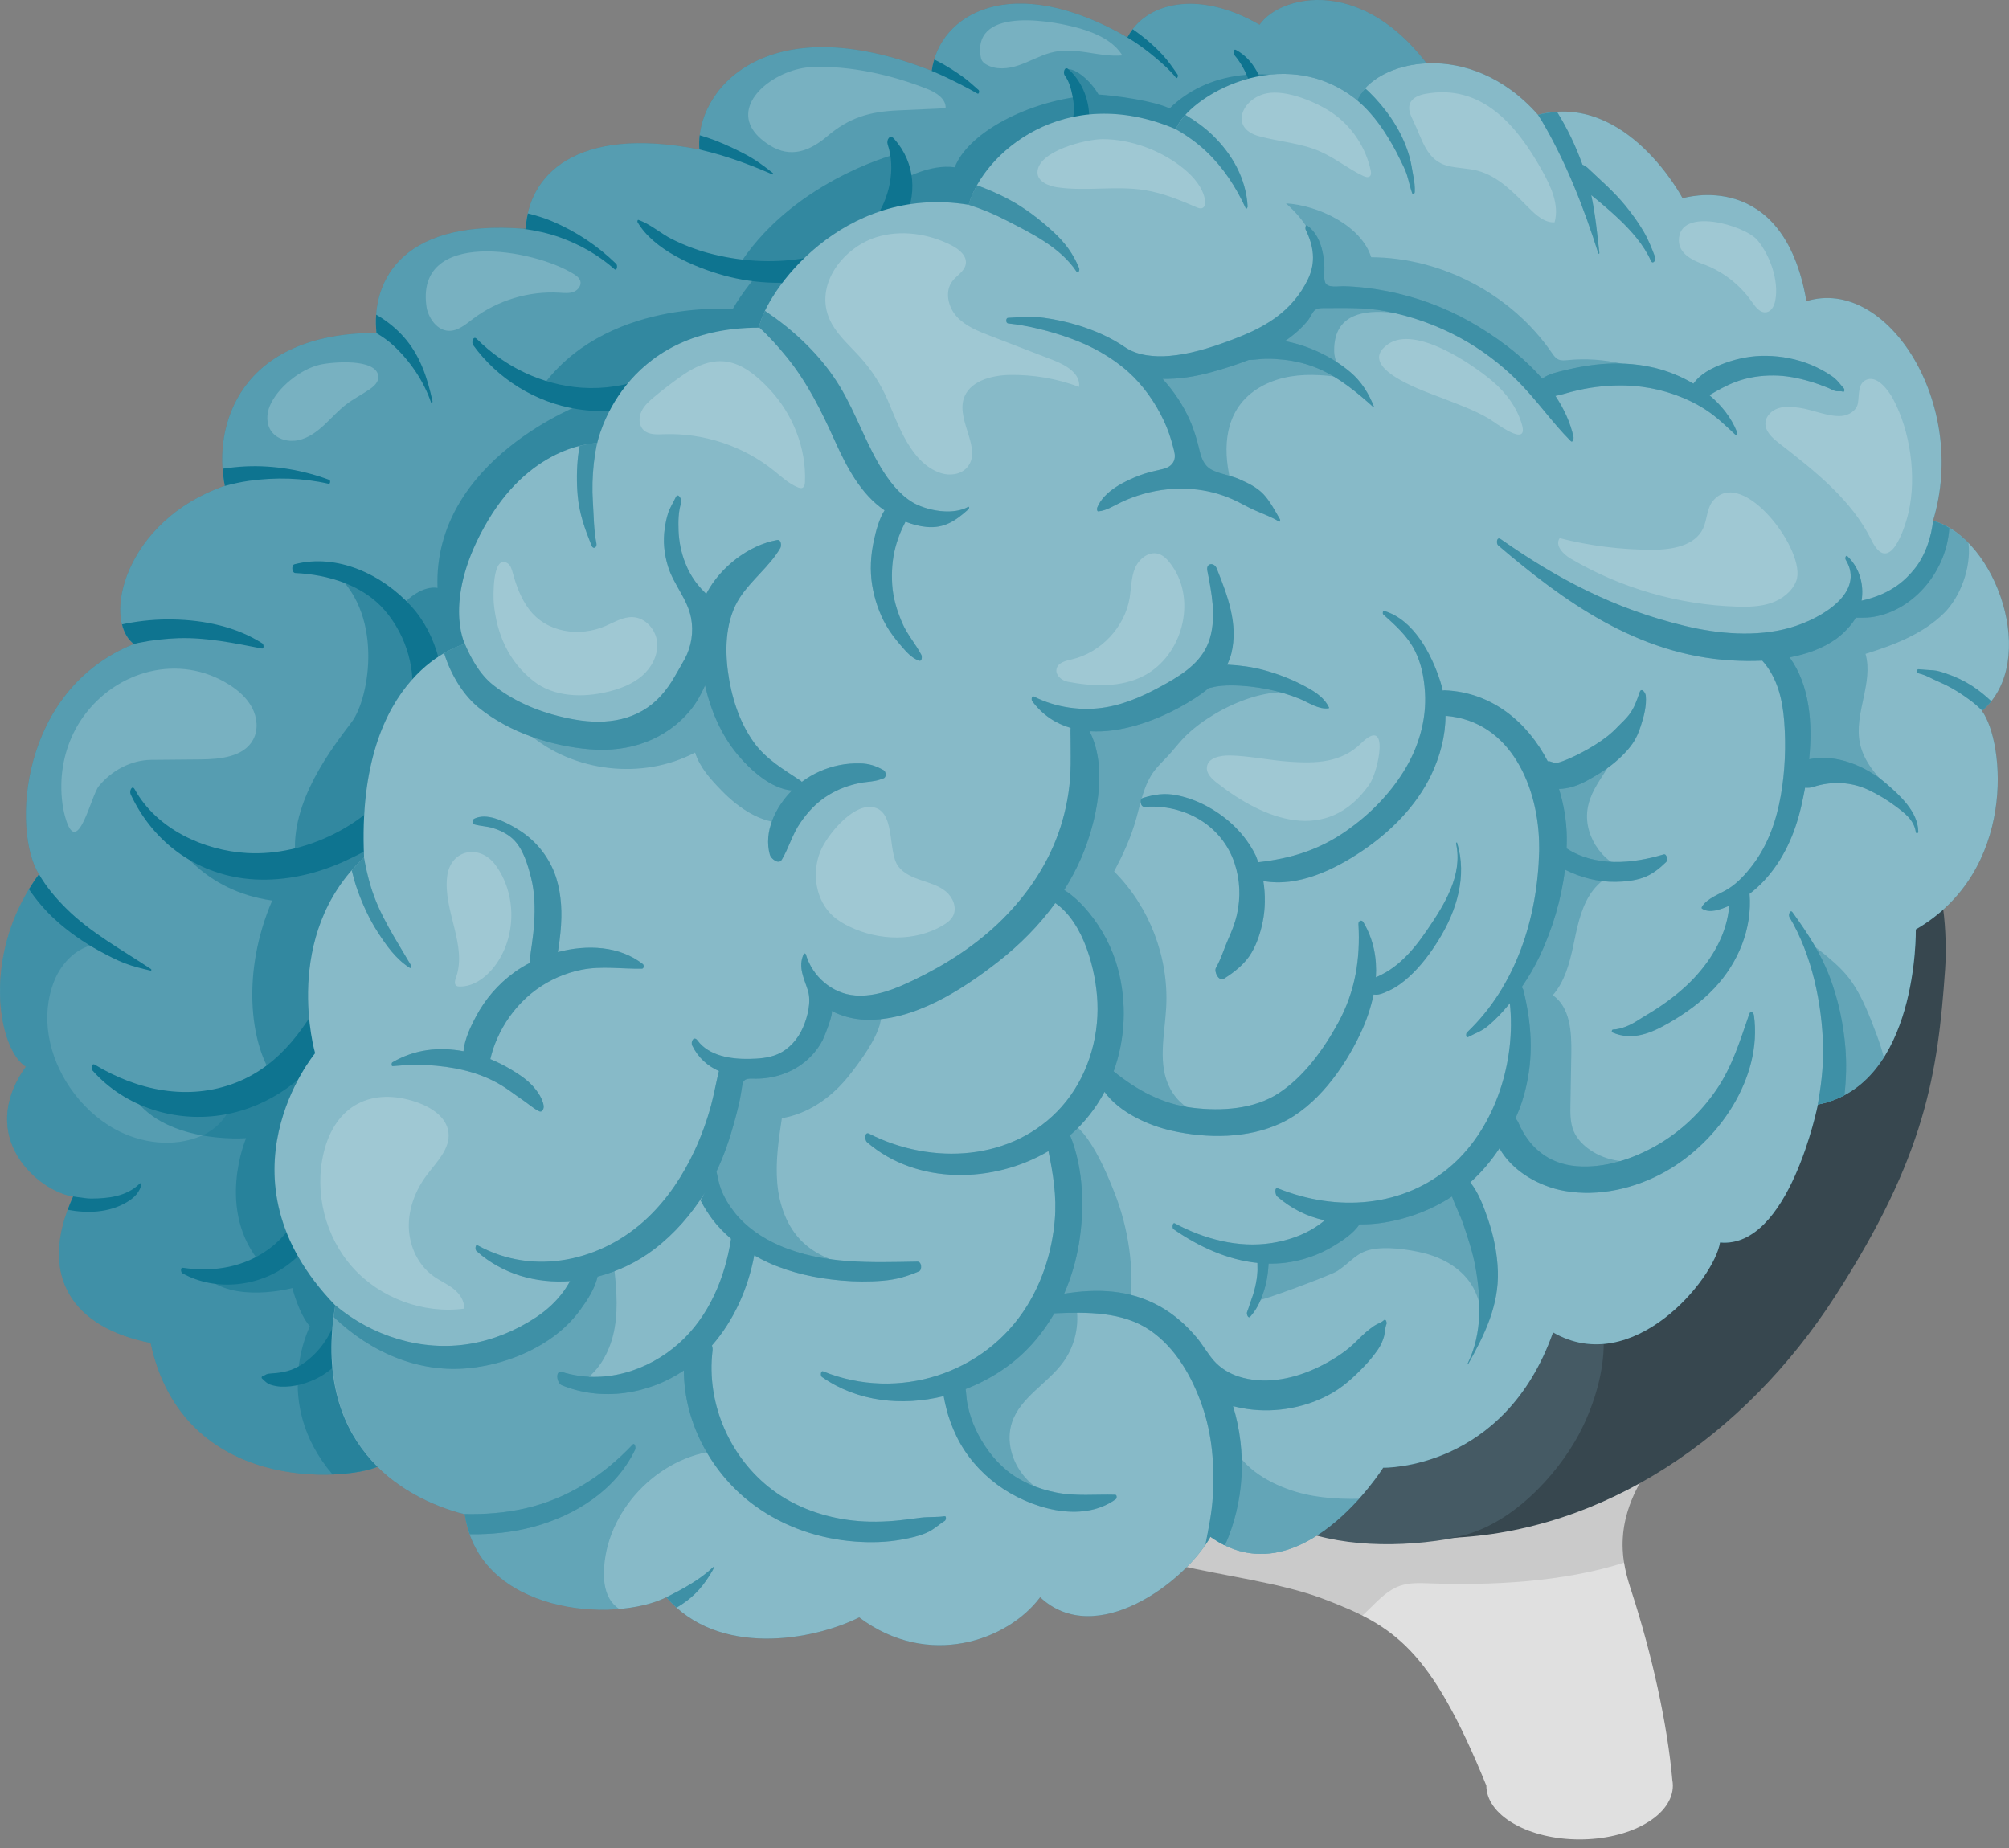 <svg width="50" height="46" viewBox="0 0 50 46" fill="none" xmlns="http://www.w3.org/2000/svg">
<rect x="0" y="0" width="50" height="46" fill="#808080" stroke="none"/>
<path d="M41.634 44.446C41.634 44.401 41.629 44.355 41.621 44.31C41.5 42.925 41.115 41.185 40.615 39.645C40.385 38.94 40.028 37.828 41.252 36.254C42.163 35.081 38.444 35.189 37.254 34.3C35.406 32.921 32.322 33.572 30.262 34.466C29.399 34.841 26.196 36.295 26.659 37.355C27.447 39.158 30.83 39 32.936 39.799C34.695 40.468 35.597 41.022 36.992 44.446C36.992 44.789 37.219 45.132 37.672 45.393C38.578 45.917 40.048 45.917 40.954 45.393C41.407 45.132 41.634 44.789 41.634 44.446Z" fill="#E0E0E0"/>
<path opacity="0.1" d="M37.254 34.301C35.406 32.922 32.322 33.572 30.262 34.467C29.399 34.842 26.195 36.296 26.658 37.356C27.447 39.158 30.83 39 32.935 39.8C33.291 39.935 33.611 40.066 33.907 40.216C33.977 40.149 34.047 40.082 34.116 40.014C34.333 39.799 34.557 39.572 34.845 39.473C35.085 39.39 35.346 39.404 35.599 39.413C37.064 39.465 38.878 39.39 40.42 38.898C40.314 38.23 40.395 37.355 41.252 36.254C42.163 35.082 38.444 35.189 37.254 34.301Z" fill="black"/>
<path d="M38.738 37.343C39.913 36.548 40.709 35.285 41.191 33.95C41.672 32.615 41.865 31.197 42.05 29.79C42.119 29.263 42.177 28.685 41.889 28.239C41.583 27.763 40.953 27.582 40.391 27.652C39.829 27.722 39.317 27.997 38.82 28.267C37.138 29.181 35.444 30.103 33.975 31.331C32.712 32.387 29.519 35.597 31.16 37.331C32.798 39.062 36.994 38.525 38.738 37.343Z" fill="#455A64"/>
<path d="M39.194 35.884C38.546 36.985 37.337 38.148 36.062 38.282C39.91 38.137 43.416 35.764 45.67 32.27C47.924 28.776 48.228 26.732 48.41 24.133C48.462 23.387 48.411 21.685 47.813 21.238C47.429 20.95 46.898 21.753 46.438 21.887C45.978 22.021 45.575 22.301 45.198 22.597C43.888 23.627 42.794 24.9 41.708 26.163C40.609 27.442 38.715 28.983 39.184 30.878C39.387 31.695 39.902 32.568 39.913 33.407C39.923 34.126 39.685 34.921 39.369 35.56C39.317 35.667 39.258 35.775 39.194 35.884Z" fill="#37474F"/>
<path d="M36.034 2.381C34.27 -0.724 31.896 -0.176 31.348 0.616C29.785 -0.287 28.487 0.09 28.061 0.931C25.172 -0.737 23.373 0.356 23.19 1.764C19.05 0.129 17.285 2.26 17.407 3.721C14.302 3.112 13.145 4.385 13.084 5.697C9.796 5.426 9.249 7.191 9.37 8.287C5.961 8.287 5.291 10.601 5.596 12.092C3.1 12.961 2.529 15.432 3.332 16.03C0.482 17.176 0.299 20.686 0.969 21.762C-0.492 23.751 -0.044 26.125 0.645 26.551C-0.614 28.317 0.969 29.663 1.821 29.781C0.908 31.787 1.841 33.058 3.749 33.427C4.561 37.205 8.629 36.849 9.395 36.51L36.034 2.381Z" fill="#0E7490"/>
<path opacity="0.3" d="M36.034 2.381C34.27 -0.724 31.896 -0.176 31.348 0.616C29.785 -0.287 28.487 0.09 28.061 0.931C25.172 -0.737 23.373 0.356 23.19 1.764C19.05 0.129 17.285 2.26 17.407 3.721C14.302 3.112 13.145 4.385 13.084 5.697C9.796 5.426 9.249 7.191 9.37 8.287C5.961 8.287 5.291 10.601 5.596 12.092C3.1 12.961 2.529 15.432 3.332 16.03C0.482 17.176 0.299 20.686 0.969 21.762C-0.492 23.751 -0.044 26.125 0.645 26.551C-0.614 28.317 0.969 29.663 1.821 29.781C0.908 31.787 1.841 33.058 3.749 33.427C4.561 37.205 8.629 36.849 9.395 36.51L36.034 2.381Z" fill="white"/>
<path opacity="0.2" d="M23.067 2.21C22.189 1.864 21.151 1.628 20.206 1.669C19.359 1.705 18.325 2.453 18.7 3.167C18.782 3.322 18.929 3.475 19.159 3.619C19.687 3.949 20.164 3.753 20.593 3.388C21.132 2.93 21.637 2.78 22.346 2.748C22.743 2.73 23.139 2.713 23.535 2.695C23.549 2.454 23.291 2.298 23.067 2.21ZM26.921 0.722C26.3 0.532 24.221 0.126 24.404 1.389C24.41 1.429 24.417 1.468 24.436 1.503C24.46 1.547 24.501 1.579 24.544 1.604C24.785 1.747 25.094 1.715 25.359 1.624C25.625 1.533 25.871 1.39 26.142 1.315C26.77 1.143 27.307 1.432 27.933 1.38C27.717 1.03 27.315 0.842 26.921 0.722ZM14.29 6.828C13.294 6.195 10.287 5.667 10.622 7.679C10.687 7.951 10.89 8.226 11.169 8.235C11.396 8.242 11.586 8.077 11.768 7.94C12.38 7.475 13.162 7.239 13.929 7.286C14.046 7.293 14.167 7.306 14.276 7.265C14.385 7.223 14.476 7.106 14.443 6.994C14.421 6.92 14.355 6.87 14.29 6.828ZM7.957 9.079C7.476 9.191 6.91 9.645 6.717 10.099C6.63 10.302 6.624 10.552 6.751 10.733C6.895 10.938 7.179 11.009 7.424 10.957C7.669 10.906 7.88 10.753 8.064 10.583C8.248 10.413 8.413 10.223 8.612 10.07C8.796 9.929 9.005 9.823 9.196 9.693C9.309 9.616 9.427 9.507 9.416 9.371C9.378 8.909 8.256 9.009 7.957 9.079ZM5.7 17.04C4.467 16.262 2.897 16.679 2.064 17.852C1.715 18.344 1.53 18.947 1.526 19.549C1.523 19.846 1.559 20.158 1.654 20.44C1.947 21.306 2.267 19.804 2.459 19.569C2.778 19.179 3.26 18.918 3.768 18.914C4.177 18.91 4.586 18.907 4.994 18.903C5.486 18.899 6.073 18.84 6.303 18.406C6.432 18.164 6.402 17.858 6.274 17.616C6.146 17.373 5.932 17.186 5.7 17.04Z" fill="white"/>
<path opacity="0.3" d="M9.395 36.509L13.034 31.847C12.998 30.972 12.873 30.107 12.607 29.272C12.035 27.484 10.746 25.85 8.971 25.24C8.907 25.218 8.842 25.197 8.775 25.198C8.307 25.207 7.863 26.174 7.49 26.437C7.344 26.54 5.811 27.341 5.712 27.096C5.901 27.564 5.481 28.072 5.018 28.271C4.329 28.567 3.509 28.466 2.854 28.102C2.416 27.859 2.03 27.497 1.739 27.069C1.212 26.295 0.998 25.306 1.348 24.422C1.533 23.956 1.941 23.543 2.44 23.503C1.823 23.102 1.256 22.625 0.747 22.092C-0.44 24.005 -0.006 26.148 0.645 26.551C-0.614 28.316 0.969 29.662 1.821 29.781C0.908 31.787 1.841 33.058 3.748 33.427C4.561 37.205 8.629 36.849 9.395 36.509Z" fill="#0E7490"/>
<path opacity="0.5" d="M8.278 36.703C8.792 36.683 9.2 36.596 9.395 36.51L34.919 3.811L33.358 2.333C31.531 1.496 29.986 1.828 29.11 2.698C28.698 2.506 27.799 2.384 27.34 2.352C27.123 1.976 26.764 1.716 26.592 1.723C26.741 1.976 27.013 2.383 26.863 2.402C25.436 2.587 24.076 3.348 23.761 4.164C23.155 4.076 22.494 4.457 22.494 4.457L22.242 3.854C22.242 3.854 19.64 4.544 18.321 6.712L18.892 6.782C18.892 6.782 18.471 7.27 18.233 7.697C18.233 7.697 15.017 7.41 13.429 9.713C13.429 9.713 13.861 9.936 14.541 10.035C14.541 10.035 10.77 11.42 10.889 14.635C10.889 14.635 10.492 14.525 9.976 15.096C9.976 15.096 9.554 14.524 8.217 14.163C9.583 15.201 9.201 17.375 8.755 17.97C8.308 18.565 7.197 19.959 7.356 21.346C7.356 21.346 5.689 21.823 4.339 20.928C4.339 20.928 5.041 22.178 6.774 22.416C6.006 24.202 6.232 25.946 6.774 26.761C6.774 26.761 5.28 28.132 3.241 27.18C4.003 28.5 6.125 28.331 6.125 28.331C6.125 28.331 5.35 30.128 6.511 31.472C6.511 31.472 6.006 31.828 5.093 31.76C5.807 32.459 7.276 32.062 7.276 32.062C7.276 32.062 7.435 32.698 7.713 33.015C7.713 33.016 6.738 34.901 8.278 36.703Z" fill="#0E7490"/>
<path d="M3.441 16.004C3.769 15.935 4.106 15.897 4.441 15.886C5.148 15.865 5.83 16.009 6.52 16.143C6.577 16.154 6.564 16.038 6.532 16.017C5.879 15.598 5.086 15.437 4.318 15.42C3.916 15.411 3.515 15.447 3.12 15.525C3.093 15.531 3.065 15.537 3.037 15.543C3.089 15.752 3.187 15.922 3.332 16.03C3.33 16.03 3.329 16.031 3.328 16.032C3.366 16.023 3.403 16.012 3.441 16.004Z" fill="#0E7490"/>
<path d="M5.579 27.746C6.725 27.545 7.666 26.828 8.314 25.885C8.474 25.653 8.617 25.41 8.752 25.163C8.882 24.926 9.111 24.62 9.067 24.34C9.045 24.192 8.923 24.019 8.766 23.989C8.496 23.939 8.304 24.29 8.2 24.482C7.642 25.517 7.012 26.505 5.867 26.951C4.681 27.412 3.42 27.143 2.359 26.502C2.279 26.453 2.263 26.603 2.302 26.647C3.115 27.562 4.374 27.956 5.579 27.746Z" fill="#0E7490"/>
<path d="M9.793 8.602C10.207 8.987 10.548 9.488 10.73 10.024C10.741 10.057 10.769 10.01 10.765 9.991C10.637 9.399 10.452 8.834 10.037 8.374C9.845 8.161 9.614 7.977 9.362 7.832C9.351 7.991 9.355 8.144 9.37 8.287C9.367 8.287 9.363 8.287 9.36 8.287C9.515 8.378 9.663 8.481 9.793 8.602Z" fill="#0E7490"/>
<path d="M6.198 11.969C6.866 11.876 7.523 11.894 8.182 12.043C8.22 12.052 8.229 11.958 8.196 11.945C7.543 11.702 6.821 11.578 6.124 11.609C5.93 11.618 5.735 11.638 5.542 11.667C5.552 11.814 5.568 11.957 5.596 12.093C5.588 12.095 5.58 12.099 5.572 12.102C5.778 12.047 5.985 11.999 6.198 11.969Z" fill="#0E7490"/>
<path d="M10.3 19.973C10.361 19.706 9.954 19.48 9.751 19.649C9.531 19.832 9.349 20.052 9.128 20.234C8.865 20.449 8.575 20.629 8.27 20.779C7.617 21.098 6.883 21.274 6.154 21.234C5.07 21.174 3.896 20.634 3.354 19.65C3.286 19.526 3.213 19.69 3.252 19.774C3.826 21.002 4.963 21.814 6.337 21.89C7.116 21.933 7.896 21.751 8.601 21.425C9.181 21.157 10.145 20.654 10.3 19.973Z" fill="#0E7490"/>
<path d="M7.208 31.45C7.529 31.198 7.803 30.875 7.986 30.51C8.091 30.299 8.164 30.074 8.217 29.845C8.276 29.59 8.363 29.317 8.216 29.081C8.15 28.975 7.967 28.863 7.852 28.973C7.672 29.146 7.669 29.423 7.614 29.656C7.569 29.846 7.51 30.032 7.424 30.209C7.26 30.543 7.023 30.839 6.726 31.064C6.092 31.546 5.32 31.672 4.547 31.557C4.486 31.548 4.499 31.672 4.537 31.693C5.373 32.158 6.464 32.032 7.208 31.45Z" fill="#0E7490"/>
<path d="M2.901 29.77C2.695 29.821 2.481 29.833 2.268 29.834C2.149 29.835 2.04 29.808 1.924 29.797C1.887 29.793 1.851 29.785 1.815 29.78C1.817 29.781 1.819 29.781 1.821 29.782C1.769 29.895 1.725 30.005 1.685 30.114C2.177 30.206 2.704 30.188 3.145 29.931C3.236 29.878 3.323 29.815 3.392 29.735C3.426 29.695 3.456 29.651 3.478 29.604C3.501 29.555 3.516 29.503 3.52 29.449C3.497 29.444 3.476 29.462 3.459 29.479C3.306 29.626 3.107 29.719 2.901 29.77Z" fill="#0E7490"/>
<path d="M2.489 23.68C2.691 23.789 2.897 23.898 3.111 23.98C3.324 24.062 3.533 24.109 3.753 24.162C3.769 24.166 3.771 24.131 3.761 24.124C3.042 23.644 2.262 23.225 1.645 22.61C1.388 22.354 1.151 22.076 0.969 21.76C0.968 21.759 0.967 21.758 0.966 21.757C0.967 21.759 0.968 21.761 0.969 21.762C0.878 21.884 0.796 22.009 0.72 22.134C0.906 22.406 1.12 22.659 1.362 22.882C1.697 23.191 2.088 23.464 2.489 23.68Z" fill="#0E7490"/>
<path d="M8.766 31.87C8.575 31.979 8.543 32.205 8.496 32.403C8.461 32.552 8.418 32.7 8.365 32.843C8.259 33.126 8.106 33.405 7.902 33.629C7.726 33.822 7.497 34.004 7.25 34.096C7.126 34.142 6.999 34.164 6.868 34.178C6.805 34.184 6.738 34.185 6.676 34.195C6.617 34.204 6.586 34.242 6.529 34.258C6.513 34.263 6.505 34.296 6.517 34.308C6.601 34.389 6.649 34.444 6.762 34.477C6.836 34.498 6.911 34.512 6.987 34.516C7.151 34.524 7.315 34.503 7.473 34.464C7.828 34.375 8.141 34.199 8.396 33.937C8.641 33.685 8.81 33.377 8.935 33.05C8.995 32.892 9.044 32.729 9.084 32.564C9.104 32.48 9.119 32.388 9.118 32.301C9.117 32.151 9.056 32.042 8.965 31.926C8.922 31.87 8.832 31.833 8.766 31.87Z" fill="#0E7490"/>
<path d="M26.39 4.142C26.508 4.096 26.639 4.038 26.722 3.941C26.793 3.858 26.842 3.75 26.894 3.654C27 3.456 27.091 3.256 27.105 3.029C27.135 2.547 26.951 2.046 26.592 1.723C26.495 1.636 26.45 1.813 26.5 1.88C26.61 2.027 26.656 2.211 26.692 2.389C26.728 2.57 26.746 2.767 26.701 2.947C26.66 3.112 26.588 3.259 26.508 3.408C26.46 3.495 26.392 3.586 26.363 3.682C26.328 3.799 26.339 3.926 26.32 4.046C26.314 4.084 26.337 4.162 26.39 4.142Z" fill="#0E7490"/>
<path d="M13.084 5.697C13.061 5.695 13.041 5.695 13.019 5.694C13.332 5.738 13.646 5.804 13.943 5.912C14.437 6.09 14.899 6.351 15.293 6.7C15.353 6.753 15.378 6.609 15.337 6.569C14.869 6.113 14.336 5.76 13.735 5.505C13.541 5.423 13.341 5.364 13.138 5.313C13.11 5.44 13.09 5.568 13.084 5.697Z" fill="#0E7490"/>
<path d="M7.331 14.045C7.246 14.067 7.262 14.259 7.35 14.264C8.163 14.302 9.038 14.562 9.583 15.201C9.853 15.516 10.056 15.905 10.166 16.304C10.22 16.502 10.255 16.704 10.264 16.909C10.28 17.244 10.252 17.575 10.387 17.891C10.428 17.986 10.62 18.119 10.719 18.016C10.769 17.963 10.81 17.936 10.848 17.867C10.889 17.792 10.92 17.72 10.944 17.637C10.993 17.469 11.02 17.309 11.02 17.135C11.021 16.884 10.979 16.626 10.916 16.383C10.792 15.907 10.565 15.451 10.232 15.087C9.517 14.303 8.398 13.769 7.331 14.045Z" fill="#0E7490"/>
<path d="M31.09 2.028C31.13 2.143 31.134 2.223 31.166 2.343C31.183 2.406 31.203 2.469 31.224 2.531C31.235 2.567 31.243 2.611 31.258 2.646C31.262 2.655 31.262 2.655 31.265 2.66C31.269 2.688 31.273 2.717 31.275 2.746C31.279 2.793 31.33 2.81 31.349 2.762C31.358 2.74 31.366 2.718 31.374 2.695C31.418 2.654 31.435 2.571 31.45 2.52C31.471 2.443 31.472 2.362 31.457 2.283C31.429 2.138 31.388 1.993 31.324 1.86C31.197 1.598 31.014 1.378 30.756 1.24C30.7 1.21 30.69 1.334 30.713 1.361C30.888 1.565 31.008 1.793 31.09 2.028Z" fill="#0E7490"/>
<path d="M28.239 1.046C28.424 1.17 28.602 1.305 28.772 1.449C28.945 1.595 29.126 1.755 29.266 1.933C29.297 1.973 29.329 1.886 29.309 1.858C29.189 1.684 29.074 1.516 28.93 1.361C28.762 1.18 28.578 1.018 28.384 0.867C28.321 0.819 28.256 0.773 28.191 0.727C28.142 0.792 28.097 0.859 28.06 0.931C28.032 0.915 28.006 0.903 27.978 0.887C28.065 0.94 28.154 0.989 28.239 1.046Z" fill="#0E7490"/>
<path d="M19.228 4.342C19.241 4.347 19.245 4.316 19.237 4.31C19.01 4.127 18.791 3.967 18.532 3.832C18.3 3.711 18.064 3.6 17.821 3.504C17.688 3.452 17.552 3.407 17.414 3.367C17.401 3.487 17.397 3.606 17.407 3.72C17.519 3.747 17.63 3.776 17.742 3.806C18.25 3.945 18.745 4.133 19.228 4.342Z" fill="#0E7490"/>
<path d="M18.012 6.855C18.814 7.077 19.698 7.102 20.508 6.912C21.291 6.729 22.068 6.306 22.46 5.576C22.84 4.868 22.791 4.062 22.253 3.455C22.144 3.331 22.056 3.485 22.093 3.597C22.298 4.21 22.135 4.944 21.767 5.46C21.363 6.025 20.663 6.32 19.998 6.43C19.209 6.561 18.386 6.504 17.615 6.295C17.31 6.212 17.011 6.097 16.727 5.955C16.447 5.815 16.183 5.574 15.888 5.474C15.865 5.466 15.859 5.516 15.866 5.529C16.27 6.22 17.27 6.649 18.012 6.855Z" fill="#0E7490"/>
<path d="M23.454 1.881C23.748 2.02 24.045 2.166 24.326 2.329C24.367 2.352 24.382 2.264 24.356 2.241C24.223 2.124 24.091 2.002 23.946 1.9C23.8 1.796 23.649 1.699 23.494 1.609C23.415 1.563 23.332 1.524 23.252 1.481C23.224 1.574 23.203 1.668 23.19 1.765C23.177 1.76 23.166 1.756 23.153 1.751C23.254 1.793 23.355 1.835 23.454 1.881Z" fill="#0E7490"/>
<path d="M14.479 9.651C13.493 9.582 12.562 9.131 11.866 8.436C11.776 8.346 11.728 8.523 11.775 8.589C12.389 9.435 13.322 10.014 14.356 10.182C14.98 10.283 15.623 10.232 16.225 10.04C16.527 9.944 16.822 9.818 17.096 9.66C17.352 9.512 17.767 9.291 17.693 8.942C17.671 8.836 17.59 8.718 17.467 8.73C17.21 8.755 17.015 8.91 16.802 9.046C16.584 9.185 16.355 9.307 16.113 9.4C15.598 9.6 15.03 9.689 14.479 9.651Z" fill="#0E7490"/>
<path d="M44.958 7.497C44.385 4.148 41.877 4.936 41.877 4.936C41.877 4.936 40.483 2.285 38.278 2.858C36.575 0.924 34.21 1.492 33.78 2.497C31.916 0.995 29.553 2.428 29.266 3.216C26.489 2.034 24.466 3.825 24.108 5.097C20.955 4.578 19.044 7.292 18.889 8.156C15.438 8.156 14.864 11.03 14.864 11.03C14.864 11.03 13.288 11.026 12.142 12.961C10.995 14.896 11.569 16.029 11.569 16.029C11.569 16.029 8.846 16.687 9.061 21.344C6.983 23.279 7.843 26.216 7.843 26.216C7.843 26.216 5.263 29.312 8.344 32.493C7.771 35.889 9.92 37.276 11.569 37.693C11.927 40.188 15.294 40.403 16.584 39.758C17.874 41.263 20.238 40.833 21.384 40.26C23.104 41.55 25.086 40.833 25.887 39.758C27.26 41.048 29.481 39.4 30.126 38.254C32.347 39.83 34.425 36.534 34.425 36.534C34.425 36.534 37.434 36.606 38.652 33.166C40.631 34.309 42.665 31.84 42.808 30.927C44.528 31.089 45.244 27.494 45.244 27.494C47.752 27.004 47.681 23.135 47.681 23.135C50.19 21.686 49.902 18.49 49.328 17.696C50.761 16.472 49.687 13.391 48.11 12.961C48.996 10.047 46.965 6.874 44.958 7.497Z" fill="#0E7490"/>
<path opacity="0.5" d="M44.958 7.497C44.385 4.148 41.877 4.936 41.877 4.936C41.877 4.936 40.483 2.285 38.278 2.858C36.575 0.924 34.21 1.492 33.78 2.497C31.916 0.995 29.553 2.428 29.266 3.216C26.489 2.034 24.466 3.825 24.108 5.097C20.955 4.578 19.044 7.292 18.889 8.156C15.438 8.156 14.864 11.03 14.864 11.03C14.864 11.03 13.288 11.026 12.142 12.961C10.995 14.896 11.569 16.029 11.569 16.029C11.569 16.029 8.846 16.687 9.061 21.344C6.983 23.279 7.843 26.216 7.843 26.216C7.843 26.216 5.263 29.312 8.344 32.493C7.771 35.889 9.92 37.276 11.569 37.693C11.927 40.188 15.294 40.403 16.584 39.758C17.874 41.263 20.238 40.833 21.384 40.26C23.104 41.55 25.086 40.833 25.887 39.758C27.26 41.048 29.481 39.4 30.126 38.254C32.347 39.83 34.425 36.534 34.425 36.534C34.425 36.534 37.434 36.606 38.652 33.166C40.631 34.309 42.665 31.84 42.808 30.927C44.528 31.089 45.244 27.494 45.244 27.494C47.752 27.004 47.681 23.135 47.681 23.135C50.19 21.686 49.902 18.49 49.328 17.696C50.761 16.472 49.687 13.391 48.11 12.961C48.996 10.047 46.965 6.874 44.958 7.497Z" fill="white"/>
<path opacity="0.2" d="M35.472 2.337C35.318 2.366 35.148 2.431 35.091 2.577C35.037 2.714 35.104 2.866 35.169 2.999C35.398 3.46 35.492 4.005 36.053 4.134C36.289 4.189 36.537 4.188 36.771 4.249C37.294 4.386 37.685 4.808 38.066 5.191C38.239 5.365 38.446 5.546 38.69 5.535C38.815 5.091 38.594 4.629 38.369 4.227C37.748 3.121 36.881 2.077 35.472 2.337ZM31.331 3.39C31.835 3.528 32.371 3.559 32.849 3.768C33.23 3.934 33.556 4.205 33.932 4.382C33.984 4.406 34.051 4.426 34.093 4.388C34.131 4.354 34.125 4.294 34.115 4.245C33.995 3.68 33.657 3.164 33.186 2.83C32.797 2.553 32.021 2.223 31.524 2.324C30.913 2.448 30.588 3.185 31.331 3.39ZM29.465 4.203C28.916 3.751 28.153 3.463 27.438 3.464C27.021 3.465 25.823 3.762 25.821 4.291C25.819 4.513 26.084 4.628 26.303 4.661C27.029 4.77 27.775 4.616 28.499 4.734C28.944 4.807 29.366 4.98 29.779 5.159C29.825 5.178 29.876 5.198 29.922 5.18C29.995 5.151 30.004 5.051 29.99 4.974C29.932 4.661 29.709 4.405 29.465 4.203ZM25.127 9.333C25.715 9.323 26.305 9.424 26.856 9.63C26.896 9.298 26.524 9.085 26.213 8.965C25.689 8.763 25.164 8.56 24.64 8.358C24.34 8.242 24.028 8.118 23.811 7.881C23.595 7.643 23.507 7.254 23.702 6.999C23.813 6.853 24.006 6.755 24.036 6.574C24.071 6.367 23.868 6.202 23.68 6.106C23.105 5.815 22.42 5.712 21.805 5.906C20.943 6.18 20.201 7.174 20.705 8.064C20.887 8.386 21.175 8.631 21.421 8.907C21.7 9.219 21.928 9.576 22.093 9.961C22.366 10.597 22.677 11.534 23.415 11.776C23.638 11.849 23.91 11.815 24.066 11.639C24.458 11.198 23.817 10.505 23.981 9.938C24.111 9.493 24.663 9.342 25.127 9.333ZM16.939 9.375C16.715 9.534 16.497 9.701 16.286 9.877C16.16 9.982 16.032 10.094 15.963 10.243C15.893 10.392 15.897 10.587 16.014 10.702C16.141 10.826 16.342 10.816 16.52 10.809C17.502 10.771 18.495 11.099 19.261 11.715C19.451 11.868 19.633 12.041 19.86 12.132C19.896 12.146 19.938 12.159 19.973 12.142C20.021 12.118 20.031 12.055 20.034 12.002C20.07 11.155 19.731 10.31 19.156 9.693C18.438 8.924 17.829 8.741 16.939 9.375ZM15.752 15.362C15.512 15.35 15.294 15.486 15.074 15.581C14.421 15.864 13.602 15.751 13.163 15.161C12.966 14.896 12.848 14.579 12.761 14.259C12.736 14.166 12.706 14.062 12.623 14.015C12.248 13.801 12.276 14.877 12.289 15.016C12.363 15.784 12.653 16.459 13.277 16.952C13.783 17.351 14.499 17.372 15.126 17.22C15.434 17.145 15.739 17.03 15.979 16.824C16.094 16.724 16.192 16.601 16.26 16.464C16.332 16.316 16.37 16.154 16.355 15.99C16.326 15.675 16.068 15.378 15.752 15.362ZM42.362 6.565C42.859 6.741 43.299 7.078 43.6 7.512C43.691 7.644 43.813 7.804 43.97 7.771C44.095 7.745 44.159 7.606 44.183 7.48C44.278 6.988 44.054 6.358 43.741 5.98C43.433 5.609 41.78 5.127 41.784 5.989C41.786 6.307 42.111 6.476 42.362 6.565ZM47.112 9.925C47.012 9.74 46.748 9.365 46.483 9.442C46.226 9.518 46.278 9.829 46.24 10.037C46.207 10.22 46.016 10.34 45.831 10.354C45.502 10.38 45.108 10.194 44.776 10.15C44.605 10.127 44.427 10.109 44.262 10.161C44.097 10.213 43.949 10.352 43.938 10.525C43.925 10.736 44.108 10.9 44.275 11.03C45.162 11.72 46.084 12.44 46.579 13.449C47.014 14.335 47.4 13.189 47.5 12.753C47.705 11.863 47.545 10.729 47.112 9.925ZM42.633 12.467C42.476 12.656 42.49 12.933 42.386 13.155C42.181 13.589 41.611 13.684 41.131 13.685C40.352 13.686 39.572 13.588 38.817 13.396C38.693 13.573 38.9 13.793 39.086 13.902C40.337 14.64 41.775 15.056 43.227 15.1C43.513 15.109 43.806 15.102 44.077 15.011C44.348 14.919 44.599 14.73 44.704 14.463C44.986 13.746 43.367 11.582 42.633 12.467ZM37.134 9.48C36.633 9.059 35.225 8.091 34.545 8.568C34.093 8.885 34.401 9.204 34.84 9.453C35.214 9.666 35.683 9.828 35.853 9.894C36.261 10.054 36.68 10.2 37.053 10.419C37.2 10.506 38.045 11.165 37.88 10.576C37.759 10.143 37.477 9.769 37.134 9.48ZM28.82 13.783C28.579 13.72 28.337 13.921 28.244 14.152C28.152 14.377 28.155 14.627 28.117 14.867C28.116 14.874 28.115 14.88 28.114 14.887C27.989 15.616 27.399 16.243 26.679 16.412C26.527 16.447 26.34 16.489 26.298 16.64C26.254 16.796 26.416 16.94 26.575 16.97C27.195 17.088 27.901 17.123 28.48 16.815C29.415 16.319 29.788 14.974 29.176 14.092C29.084 13.96 28.975 13.825 28.82 13.783ZM22.93 21.911C22.715 21.839 22.494 21.746 22.357 21.566C22.074 21.189 22.316 20.123 21.666 20.086C21.178 20.058 20.578 20.801 20.418 21.19C20.195 21.731 20.299 22.416 20.736 22.806C20.859 22.916 21.003 23 21.151 23.07C21.875 23.416 22.772 23.444 23.463 23.037C23.565 22.976 23.667 22.902 23.721 22.796C23.823 22.594 23.717 22.338 23.544 22.193C23.37 22.047 23.144 21.984 22.93 21.911ZM11.283 32.078C11.129 31.958 10.946 31.88 10.787 31.765C10.407 31.494 10.19 31.026 10.175 30.558C10.162 30.091 10.338 29.63 10.617 29.256C10.865 28.925 11.213 28.592 11.161 28.183C11.112 27.805 10.735 27.562 10.375 27.437C9.26 27.052 8.345 27.502 8.057 28.689C7.816 29.684 8.095 30.79 8.78 31.552C9.464 32.313 10.534 32.708 11.548 32.575C11.566 32.38 11.438 32.199 11.283 32.078ZM11.13 21.809C11.02 22.657 11.636 23.528 11.349 24.333C11.324 24.403 11.299 24.496 11.36 24.538C11.384 24.555 11.414 24.557 11.443 24.557C11.786 24.56 12.093 24.331 12.303 24.06C12.858 23.343 12.869 22.253 12.327 21.526C11.939 21.005 11.217 21.14 11.13 21.809ZM33.877 18.501C33.382 18.985 32.762 19.005 32.11 18.961C31.595 18.927 31.067 18.811 30.607 18.805C30.374 18.802 30.068 18.858 30.038 19.089C30.016 19.255 30.161 19.389 30.293 19.492C31.458 20.404 33.024 21.033 34.079 19.53C34.309 19.203 34.6 17.793 33.877 18.501Z" fill="white"/>
<path opacity="0.3" d="M14.482 34.401C14.942 34.112 15.208 33.582 15.299 33.046C15.391 32.511 15.331 31.962 15.271 31.422C15.049 31.456 14.587 31.535 14.365 31.569C14.189 32.744 13.076 33.632 11.899 33.798C10.723 33.964 9.528 33.52 8.551 32.846C8.477 32.795 8.399 32.743 8.319 32.698C7.867 35.941 9.955 37.285 11.568 37.693C11.843 39.607 13.887 40.177 15.407 40.048C15.308 39.98 15.222 39.89 15.164 39.785C15.035 39.55 15.017 39.27 15.036 39.002C15.145 37.491 16.495 36.171 18.008 36.095C17.49 35.375 17.202 34.494 17.194 33.608C16.387 34.161 15.409 34.712 14.482 34.401ZM21.094 26.819C21.338 26.52 22.002 25.655 21.921 25.233C21.854 24.884 20.68 24.903 20.301 24.738C20.46 25.299 20.252 25.947 19.794 26.309C19.337 26.672 18.658 26.727 18.148 26.444C18.128 27.078 18.008 27.709 17.796 28.306C17.61 28.825 17.352 29.386 17.544 29.903C17.619 30.105 17.758 30.278 17.912 30.429C18.863 31.36 20.312 31.501 21.639 31.59C21.04 31.494 20.416 31.339 19.977 30.918C19.585 30.543 19.393 29.996 19.345 29.455C19.297 28.914 19.378 28.371 19.459 27.834C20.106 27.727 20.679 27.327 21.094 26.819ZM29.813 11.752C30.072 12.03 30.522 12.079 30.752 12.381C30.476 11.616 30.381 10.691 30.88 10.05C31.176 9.669 31.644 9.449 32.12 9.371C32.596 9.293 33.084 9.344 33.559 9.423C33.352 9.251 33.205 8.993 33.205 8.723C33.2 7.089 35.585 7.999 36.395 8.167C35.364 7.406 33.957 7.114 32.698 7.292C31.616 8.59 29.875 9.309 28.192 9.153C28.773 9.733 29.232 10.435 29.528 11.201C29.603 11.395 29.672 11.599 29.813 11.752ZM26.223 27.951C26.314 28.819 26.443 29.644 26.369 30.525C26.331 30.962 26.261 31.399 26.101 31.808C25.797 32.582 25.195 33.194 24.608 33.784C24.358 34.035 24.088 34.298 23.741 34.37C23.71 35.012 23.82 35.685 24.2 36.204C24.767 36.978 25.785 37.241 26.722 37.452C26.256 37.34 25.805 37.117 25.494 36.752C25.184 36.387 25.036 35.867 25.185 35.412C25.393 34.776 26.082 34.437 26.471 33.892C26.76 33.488 26.874 32.963 26.779 32.476C27.23 32.463 27.681 32.488 28.127 32.55C28.234 31.569 28.088 30.564 27.722 29.649C27.553 29.225 26.891 27.537 26.223 27.951ZM17.299 18.732C17.414 19.098 17.681 19.392 17.948 19.668C18.448 20.185 18.932 20.427 19.34 20.471C19.747 20.514 19.864 20.032 19.873 19.622C19.874 19.585 19.108 19.087 19.034 19.019C18.779 18.787 18.551 18.525 18.354 18.242C17.931 17.635 17.808 16.988 17.561 16.326C17.218 17.122 16.631 17.769 15.834 18.128C14.999 18.505 14.022 18.535 13.149 18.258C14.268 19.224 15.99 19.421 17.299 18.732ZM30.586 35.68C30.524 35.4 30.516 35.088 30.328 34.873C30.461 35.447 30.595 36.025 30.606 36.614C30.616 37.149 30.401 37.789 30.319 38.377C31.742 39.215 33.081 38.134 33.823 37.308C33.21 37.319 32.601 37.272 32.031 37.059C31.376 36.815 30.743 36.389 30.586 35.68ZM46.096 24.454C45.774 23.982 45.245 23.643 44.808 23.273C45.391 23.766 45.47 25.088 45.552 25.782C45.568 25.913 45.585 26.717 45.603 27.393C46.172 27.188 46.586 26.792 46.886 26.32C46.836 26.131 46.778 25.945 46.709 25.763C46.542 25.321 46.364 24.846 46.096 24.454ZM48.992 13.518C48.772 13.293 48.527 13.123 48.266 13.02C48.189 13.427 48.065 13.824 47.846 14.173C47.545 14.653 47.042 15.032 46.477 15.069C46.247 15.084 46.003 15.044 45.795 15.144C45.64 15.218 45.529 15.358 45.41 15.482C45.063 15.844 44.604 16.098 44.113 16.201C44.327 17.198 44.54 18.196 44.754 19.194C45.623 19.153 46.503 19.376 47.247 19.826C46.832 19.45 46.393 19.034 46.286 18.484C46.143 17.753 46.631 16.992 46.429 16.276C47.14 16.055 47.863 15.78 48.391 15.254C48.782 14.865 49.064 14.139 48.992 13.518ZM39.571 28.622C39.399 28.503 39.246 28.348 39.165 28.154C39.079 27.947 39.081 27.716 39.085 27.492C39.092 27.069 39.099 26.645 39.107 26.221C39.116 25.692 39.081 25.073 38.646 24.772C38.939 24.437 39.06 23.988 39.153 23.553C39.246 23.118 39.325 22.667 39.559 22.288C39.792 21.91 40.226 21.614 40.664 21.691C39.961 21.59 39.412 20.861 39.508 20.158C39.562 19.77 39.776 19.483 39.979 19.163C40.069 19.02 40.244 18.378 40.303 18.329C39.703 18.824 39.021 19.218 38.293 19.491C38.569 21.05 38.41 22.684 37.838 24.16C37.793 24.276 37.745 24.392 37.728 24.515C37.707 24.666 37.733 24.819 37.753 24.971C37.847 25.689 37.803 26.425 37.621 27.127C37.551 27.397 37.46 27.675 37.513 27.949C37.601 28.405 38.048 28.691 38.468 28.89C38.886 29.088 39.327 29.258 39.788 29.281C40.249 29.305 40.737 29.165 41.049 28.824C40.561 28.991 39.996 28.914 39.571 28.622ZM29.129 27.109C28.799 26.503 28.987 25.763 29.024 25.075C29.092 23.833 28.608 22.571 27.728 21.692C27.959 21.252 28.141 20.86 28.276 20.385C28.392 19.974 28.469 19.536 28.724 19.193C28.824 19.059 28.948 18.945 29.062 18.822C29.186 18.689 29.297 18.545 29.42 18.411C30.07 17.7 31.655 16.899 32.633 17.372C31.85 16.989 30.974 16.796 30.102 16.814C29.955 16.816 29.806 16.826 29.667 16.87C29.449 16.94 29.268 17.09 29.091 17.235C28.455 17.756 27.672 18.281 26.875 18.083C26.903 19.304 26.724 20.529 26.348 21.691C26.303 21.828 26.256 21.971 26.282 22.112C26.314 22.29 26.454 22.424 26.573 22.56C27.337 23.432 27.395 24.698 27.409 25.857C27.412 26.104 27.416 26.356 27.488 26.593C27.711 27.319 28.508 27.704 29.254 27.845C29.816 27.951 30.395 27.967 30.962 27.893C30.261 27.979 29.467 27.729 29.129 27.109ZM34.725 30.122C34.293 30.252 33.86 30.141 33.441 30.329C33.336 30.376 33.263 30.472 33.183 30.555C32.708 31.045 31.959 31.118 31.278 31.162C31.29 31.562 31.302 31.962 31.314 32.362C31.316 32.415 33.122 31.745 33.286 31.637C33.606 31.426 33.754 31.184 34.115 31.105C34.501 31.021 35.027 31.096 35.407 31.185C35.92 31.306 36.418 31.594 36.669 32.058C36.791 32.282 36.849 32.535 36.905 32.783C37.135 31.571 36.712 30.42 36.155 29.359C35.735 29.703 35.245 29.965 34.725 30.122Z" fill="#0E7490"/>
<path opacity="0.3" d="M32.005 5.062C32.818 5.11 33.886 5.625 34.126 6.403C35.884 6.412 37.613 7.324 38.613 8.77C38.662 8.842 38.715 8.919 38.795 8.952C38.864 8.979 38.941 8.971 39.014 8.964C39.916 8.876 40.845 9.089 41.618 9.562C40.658 9.369 39.661 9.364 38.699 9.546C38.545 9.575 38.389 9.608 38.235 9.582C37.965 9.536 37.763 9.319 37.568 9.126C36.601 8.168 35.304 7.553 33.953 7.396C33.402 7.332 32.783 7.529 32.75 6.871C32.738 6.622 33.002 5.947 32.005 5.062Z" fill="#0E7490"/>
<path d="M39.778 6.304C39.786 6.326 39.807 6.319 39.805 6.296C39.751 5.809 39.704 5.332 39.603 4.857C39.837 5.046 40.066 5.24 40.283 5.445C40.597 5.742 40.909 6.092 41.087 6.49C41.133 6.594 41.222 6.478 41.193 6.401C41.108 6.179 41.022 5.957 40.9 5.752C40.768 5.53 40.617 5.321 40.454 5.121C40.314 4.949 40.159 4.79 39.999 4.635C39.843 4.484 39.656 4.318 39.522 4.188C39.485 4.152 39.436 4.122 39.384 4.1C39.22 3.641 39.01 3.201 38.752 2.786C38.598 2.796 38.441 2.816 38.278 2.858C38.277 2.857 38.277 2.857 38.276 2.856C38.309 2.909 38.344 2.962 38.376 3.015C38.973 4.028 39.426 5.187 39.778 6.304ZM11.922 17.621C12.69 18.237 13.706 18.568 14.68 18.651C15.643 18.733 16.572 18.428 17.192 17.666C17.328 17.498 17.449 17.289 17.547 17.061C17.694 17.694 17.944 18.29 18.366 18.794C18.677 19.164 19.186 19.633 19.711 19.677C19.297 20.094 19 20.706 19.161 21.279C19.188 21.373 19.379 21.531 19.458 21.398C19.633 21.104 19.718 20.772 19.914 20.487C20.064 20.269 20.234 20.071 20.446 19.91C20.675 19.736 20.928 19.615 21.205 19.537C21.329 19.503 21.455 19.477 21.583 19.464C21.65 19.458 21.715 19.447 21.781 19.436C21.86 19.422 21.911 19.4 21.988 19.375C22.068 19.349 22.056 19.207 21.991 19.17C21.805 19.066 21.627 19.006 21.411 19.002C21.236 18.998 21.059 19.011 20.887 19.046C20.551 19.114 20.228 19.257 19.954 19.463C19.948 19.456 19.943 19.445 19.937 19.441C19.51 19.157 19.069 18.903 18.763 18.48C18.393 17.967 18.196 17.326 18.115 16.704C18.036 16.096 18.068 15.403 18.415 14.873C18.706 14.429 19.154 14.099 19.42 13.643C19.453 13.587 19.444 13.424 19.344 13.442C18.629 13.568 17.924 14.124 17.589 14.76C17.585 14.767 17.583 14.774 17.579 14.781C17.571 14.774 17.561 14.766 17.553 14.758C17.484 14.692 17.419 14.62 17.359 14.545C17.227 14.38 17.125 14.197 17.049 14C16.953 13.754 16.898 13.477 16.888 13.214C16.88 12.987 16.881 12.734 16.952 12.519C16.979 12.435 16.878 12.249 16.817 12.38C16.757 12.508 16.672 12.637 16.629 12.771C16.589 12.893 16.564 13.021 16.545 13.148C16.497 13.472 16.529 13.784 16.625 14.098C16.764 14.552 17.11 14.908 17.2 15.384C17.265 15.726 17.209 16.092 17.044 16.399C16.964 16.548 16.877 16.69 16.794 16.836C16.696 17.009 16.581 17.173 16.448 17.32C15.886 17.937 15.1 18.05 14.308 17.912C13.57 17.782 12.86 17.518 12.267 17.046C11.939 16.784 11.711 16.379 11.536 15.949C11.554 16 11.568 16.029 11.568 16.029C11.568 16.029 11.355 16.081 11.053 16.257C11.222 16.808 11.546 17.32 11.922 17.621ZM19.579 8.887C20.09 9.515 20.444 10.231 20.774 10.965C21.065 11.609 21.415 12.294 22.015 12.704C21.875 12.922 21.799 13.229 21.752 13.443C21.669 13.816 21.646 14.199 21.709 14.578C21.766 14.918 21.882 15.264 22.053 15.564C22.158 15.749 22.294 15.923 22.434 16.084C22.554 16.222 22.697 16.389 22.876 16.445C22.951 16.468 22.951 16.338 22.93 16.299C22.784 16.022 22.578 15.795 22.453 15.503C22.322 15.197 22.225 14.883 22.205 14.549C22.186 14.235 22.206 13.92 22.288 13.615C22.328 13.464 22.381 13.316 22.445 13.173C22.477 13.102 22.509 13.044 22.536 12.986C22.705 13.053 22.881 13.1 23.061 13.117C23.5 13.158 23.789 12.961 24.107 12.673C24.122 12.66 24.127 12.602 24.096 12.618C23.739 12.812 23.205 12.731 22.845 12.573C22.491 12.417 22.205 12.076 21.999 11.758C21.56 11.079 21.314 10.299 20.895 9.609C20.493 8.948 19.919 8.373 19.297 7.919C19.212 7.857 19.125 7.796 19.038 7.737C18.962 7.896 18.913 8.035 18.891 8.146C19.141 8.372 19.366 8.626 19.579 8.887ZM14.723 13.581C14.766 13.688 14.863 13.624 14.844 13.528C14.777 13.197 14.778 12.837 14.756 12.5C14.734 12.177 14.744 11.852 14.779 11.53C14.798 11.362 14.825 11.195 14.859 11.03C14.842 11.03 14.679 11.035 14.427 11.098C14.414 11.181 14.397 11.263 14.388 11.346C14.352 11.676 14.349 12.008 14.378 12.338C14.417 12.785 14.557 13.168 14.723 13.581ZM25.04 5.483C25.67 5.808 26.385 6.15 26.792 6.761C26.835 6.826 26.875 6.721 26.859 6.68C26.711 6.316 26.505 6.039 26.215 5.772C25.876 5.458 25.498 5.169 25.089 4.953C24.839 4.82 24.579 4.71 24.314 4.612C24.221 4.777 24.151 4.941 24.107 5.097C24.107 5.097 24.106 5.097 24.105 5.097C24.105 5.097 24.106 5.097 24.107 5.097C24.429 5.197 24.741 5.328 25.04 5.483ZM34.442 3.259C34.591 3.485 34.729 3.725 34.845 3.969C34.905 4.096 34.975 4.22 35.016 4.355C35.062 4.505 35.093 4.658 35.145 4.806C35.164 4.861 35.209 4.822 35.211 4.781C35.218 4.645 35.201 4.517 35.175 4.384C35.144 4.227 35.125 4.067 35.082 3.913C34.983 3.565 34.836 3.259 34.635 2.96C34.469 2.713 34.275 2.484 34.062 2.276C34.035 2.25 34.004 2.229 33.977 2.203C33.894 2.295 33.825 2.393 33.78 2.497C33.775 2.493 33.769 2.49 33.764 2.486C33.823 2.537 33.883 2.586 33.938 2.641C34.128 2.827 34.296 3.037 34.442 3.259ZM30.026 3.774C30.444 4.17 30.762 4.656 31.001 5.178C31.021 5.223 31.052 5.162 31.051 5.139C31.013 4.443 30.665 3.833 30.169 3.356C29.969 3.164 29.741 3.003 29.503 2.86C29.39 2.985 29.306 3.107 29.266 3.216C29.265 3.216 29.263 3.215 29.262 3.215C29.262 3.215 29.263 3.215 29.264 3.216C29.538 3.371 29.797 3.557 30.026 3.774ZM25.973 7.91C25.675 7.87 25.386 7.896 25.088 7.912C25.027 7.915 25.03 8.044 25.089 8.05C25.598 8.105 26.138 8.242 26.619 8.414C27.149 8.603 27.66 8.881 28.081 9.258C28.451 9.59 28.753 10.02 28.964 10.469C29.065 10.683 29.14 10.904 29.198 11.133C29.227 11.248 29.264 11.356 29.216 11.473C29.165 11.596 29.046 11.652 28.926 11.679C28.738 11.722 28.554 11.762 28.372 11.83C27.982 11.977 27.472 12.229 27.307 12.636C27.298 12.659 27.297 12.733 27.338 12.729C27.541 12.71 27.724 12.586 27.906 12.5C28.083 12.416 28.266 12.349 28.455 12.295C28.851 12.182 29.257 12.141 29.668 12.174C30.016 12.201 30.363 12.288 30.682 12.431C30.869 12.514 31.043 12.62 31.231 12.703C31.433 12.793 31.642 12.865 31.831 12.982C31.856 12.997 31.867 12.944 31.858 12.93C31.736 12.723 31.611 12.477 31.447 12.304C31.28 12.127 31.057 12.022 30.837 11.925C30.616 11.828 30.348 11.799 30.14 11.685C29.971 11.593 29.899 11.403 29.857 11.226C29.795 10.96 29.723 10.712 29.612 10.46C29.443 10.077 29.211 9.736 28.934 9.43C29.347 9.441 29.764 9.37 30.159 9.261C30.455 9.18 30.768 9.082 31.075 8.961C31.22 8.96 31.365 8.932 31.51 8.93C31.65 8.928 31.791 8.937 31.93 8.952C32.242 8.984 32.549 9.06 32.836 9.186C33.336 9.405 33.782 9.773 34.184 10.137C34.191 10.143 34.196 10.124 34.194 10.12C34.065 9.793 33.882 9.497 33.612 9.267C33.37 9.062 33.101 8.894 32.814 8.761C32.55 8.639 32.267 8.545 31.979 8.491C32.199 8.34 32.398 8.168 32.56 7.964C32.617 7.891 32.659 7.768 32.73 7.715C32.804 7.659 32.94 7.668 33.027 7.668C33.509 7.667 33.994 7.653 34.47 7.743C35.128 7.868 35.761 8.093 36.349 8.414C36.859 8.692 37.336 9.05 37.748 9.458C38.231 9.935 38.614 10.5 39.091 10.978C39.144 11.031 39.169 10.915 39.162 10.883C39.084 10.518 38.924 10.175 38.711 9.855C38.844 9.832 38.974 9.788 39.106 9.754C39.311 9.701 39.518 9.659 39.728 9.633C40.104 9.586 40.485 9.579 40.861 9.628C41.419 9.699 41.985 9.896 42.454 10.201C42.724 10.377 42.953 10.599 43.187 10.819C43.226 10.855 43.237 10.77 43.228 10.747C43.083 10.387 42.839 10.084 42.543 9.836C42.753 9.714 42.966 9.593 43.191 9.508C43.493 9.394 43.821 9.344 44.144 9.347C44.457 9.349 44.761 9.41 45.06 9.499C45.204 9.542 45.345 9.594 45.484 9.649C45.554 9.676 45.634 9.73 45.71 9.738C45.777 9.744 45.797 9.728 45.874 9.751C45.907 9.76 45.908 9.69 45.895 9.675C45.784 9.55 45.724 9.451 45.583 9.356C45.426 9.249 45.259 9.16 45.084 9.086C44.732 8.938 44.338 8.863 43.957 8.858C43.61 8.853 43.268 8.916 42.943 9.033C42.779 9.092 42.614 9.162 42.466 9.255C42.329 9.341 42.23 9.433 42.145 9.549C41.842 9.369 41.51 9.236 41.179 9.156C40.69 9.039 40.179 9.021 39.681 9.081C39.447 9.109 39.214 9.152 38.986 9.207C38.792 9.255 38.549 9.3 38.383 9.425C37.871 8.836 37.197 8.353 36.579 8.003C35.942 7.643 35.24 7.389 34.523 7.248C34.163 7.177 33.796 7.133 33.43 7.125C33.316 7.123 33.04 7.175 32.982 7.034C32.939 6.929 32.966 6.762 32.961 6.648C32.956 6.516 32.942 6.383 32.912 6.254C32.857 6.008 32.745 5.763 32.533 5.615C32.487 5.584 32.484 5.692 32.494 5.712C32.695 6.124 32.756 6.527 32.551 6.953C32.366 7.337 32.093 7.656 31.749 7.907C31.38 8.176 30.961 8.349 30.534 8.505C30.073 8.672 29.602 8.817 29.111 8.859C28.741 8.891 28.305 8.855 27.997 8.641C27.65 8.401 27.241 8.225 26.84 8.1C26.556 8.013 26.266 7.949 25.973 7.91ZM15.743 35.96C15.016 36.731 14.12 37.306 13.079 37.545C12.576 37.66 12.058 37.699 11.542 37.686C11.551 37.688 11.56 37.691 11.568 37.694C11.594 37.871 11.638 38.035 11.693 38.19C12.219 38.196 12.744 38.145 13.255 38.01C14.317 37.728 15.326 37.091 15.809 36.08C15.826 36.042 15.803 35.897 15.743 35.96ZM12.514 25.572C12.719 25.21 13.011 24.875 13.349 24.631C13.682 24.389 14.069 24.22 14.473 24.139C14.972 24.039 15.475 24.122 15.979 24.112C16.026 24.111 16.031 24.022 16.001 23.999C15.424 23.546 14.616 23.504 13.884 23.699C13.889 23.667 13.894 23.636 13.899 23.604C13.937 23.351 13.966 23.097 13.971 22.842C13.98 22.413 13.918 21.948 13.726 21.56C13.521 21.143 13.208 20.822 12.803 20.592C12.533 20.439 12.111 20.225 11.8 20.381C11.758 20.402 11.752 20.505 11.803 20.52C11.955 20.564 12.115 20.565 12.267 20.612C12.441 20.665 12.622 20.752 12.757 20.875C13.017 21.112 13.137 21.525 13.22 21.859C13.309 22.215 13.317 22.595 13.295 22.959C13.284 23.149 13.262 23.338 13.235 23.527C13.222 23.62 13.206 23.712 13.196 23.806C13.19 23.868 13.19 23.917 13.193 23.964C13.05 24.038 12.914 24.12 12.792 24.21C12.394 24.501 12.076 24.87 11.845 25.305C11.724 25.531 11.563 25.862 11.535 26.167C10.92 26.053 10.318 26.12 9.764 26.444C9.741 26.458 9.736 26.542 9.774 26.538C10.139 26.502 10.507 26.496 10.873 26.53C11.474 26.587 12.065 26.739 12.573 27.075C12.716 27.169 12.849 27.274 12.992 27.369C13.134 27.462 13.263 27.586 13.416 27.66C13.504 27.702 13.54 27.584 13.53 27.522C13.498 27.303 13.313 27.072 13.151 26.926C13.023 26.811 12.876 26.718 12.73 26.629C12.561 26.527 12.385 26.438 12.203 26.363C12.226 26.276 12.246 26.189 12.271 26.115C12.335 25.927 12.417 25.745 12.514 25.572ZM46.938 19.499C46.444 19.073 45.694 18.755 45.026 18.899C45.115 18.004 45.044 17.06 44.539 16.363C44.952 16.285 45.364 16.146 45.707 15.897C45.869 15.78 46.096 15.549 46.187 15.374C46.187 15.374 46.431 15.388 46.632 15.354C47.648 15.183 48.453 14.196 48.514 13.141C48.384 13.065 48.25 12.999 48.11 12.961C48.074 13.328 47.93 13.824 47.638 14.174C47.447 14.404 47.105 14.779 46.331 14.952C46.396 14.553 46.281 14.136 45.983 13.85C45.932 13.801 45.917 13.902 45.935 13.931C46.429 14.736 45.358 15.397 44.545 15.627C43.704 15.865 42.757 15.778 41.942 15.582C40.175 15.159 38.752 14.404 37.349 13.419C37.249 13.349 37.231 13.528 37.288 13.577C38.902 14.95 40.735 16.3 43.094 16.439C43.338 16.453 43.597 16.457 43.859 16.445C44.236 16.863 44.364 17.411 44.406 17.963C44.452 18.567 44.426 19.2 44.322 19.797C44.215 20.411 44.007 21.02 43.627 21.521C43.453 21.751 43.255 21.973 43.009 22.127C42.809 22.252 42.473 22.363 42.355 22.576C42.349 22.587 42.346 22.609 42.359 22.617C42.545 22.743 42.826 22.64 43.037 22.544C42.986 23.223 42.629 23.848 42.16 24.348C41.894 24.631 41.587 24.872 41.265 25.087C41.095 25.201 40.916 25.3 40.744 25.411C40.572 25.521 40.349 25.619 40.142 25.628C40.115 25.63 40.102 25.687 40.127 25.698C40.628 25.919 41.102 25.713 41.546 25.457C41.953 25.221 42.347 24.938 42.67 24.594C43.263 23.963 43.613 23.114 43.543 22.249C43.67 22.153 43.789 22.046 43.898 21.929C44.388 21.404 44.675 20.751 44.832 20.057C44.865 19.913 44.896 19.762 44.925 19.607C44.992 19.613 45.06 19.61 45.124 19.589C45.586 19.438 46.071 19.458 46.512 19.667C46.746 19.779 46.965 19.91 47.172 20.065C47.397 20.233 47.635 20.407 47.68 20.707C47.688 20.761 47.743 20.749 47.742 20.697C47.734 20.206 47.283 19.796 46.938 19.499ZM49.09 17.079C48.89 16.949 48.674 16.846 48.448 16.77C48.341 16.734 48.228 16.693 48.116 16.685C47.992 16.675 47.871 16.672 47.747 16.658C47.704 16.653 47.7 16.748 47.74 16.758C47.878 16.79 47.989 16.843 48.114 16.907C48.214 16.957 48.319 16.997 48.42 17.047C48.638 17.154 48.845 17.29 49.04 17.435C49.144 17.512 49.241 17.599 49.336 17.689C49.419 17.617 49.494 17.538 49.56 17.455C49.414 17.317 49.258 17.189 49.09 17.079ZM43.537 25.238C43.308 25.897 43.114 26.551 42.711 27.136C42.332 27.685 41.836 28.159 41.258 28.495C40.657 28.844 39.933 29.088 39.231 29.028C38.536 28.968 38.051 28.563 37.785 27.936C37.769 27.899 37.746 27.866 37.718 27.838C37.779 27.695 37.84 27.55 37.886 27.401C38.178 26.476 38.145 25.587 37.917 24.658C37.909 24.625 37.893 24.596 37.873 24.57C38.041 24.323 38.194 24.065 38.32 23.799C38.637 23.125 38.858 22.391 38.949 21.647C39.339 21.842 39.767 21.955 40.206 21.95C40.437 21.947 40.67 21.924 40.891 21.848C41.115 21.771 41.301 21.619 41.469 21.456C41.513 21.414 41.485 21.243 41.404 21.268C40.622 21.502 39.701 21.584 38.989 21.118C38.992 21.025 38.995 20.932 38.994 20.839C38.989 20.438 38.921 20.03 38.8 19.639C38.915 19.635 39.031 19.616 39.143 19.583C39.372 19.515 39.591 19.383 39.795 19.259C40.026 19.117 40.233 18.955 40.421 18.761C40.498 18.682 40.568 18.599 40.631 18.509C40.727 18.371 40.782 18.235 40.834 18.077C40.913 17.839 40.985 17.564 40.96 17.312C40.954 17.251 40.855 17.101 40.81 17.226C40.736 17.434 40.678 17.619 40.54 17.797C40.458 17.904 40.357 17.991 40.264 18.088C40.182 18.175 40.096 18.255 40.001 18.329C39.804 18.483 39.591 18.613 39.37 18.729C39.263 18.786 39.155 18.839 39.044 18.887C38.996 18.907 38.948 18.927 38.899 18.945C38.876 18.953 38.852 18.96 38.828 18.969C38.828 18.969 38.801 18.977 38.795 18.978C38.772 18.983 38.748 18.986 38.718 18.992C38.712 18.991 38.699 18.989 38.688 18.988C38.647 18.974 38.58 18.953 38.57 18.951C38.553 18.948 38.536 18.951 38.52 18.949C38.016 17.975 37.13 17.229 35.952 17.183C35.935 17.183 35.922 17.188 35.906 17.189C35.888 17.11 35.87 17.032 35.844 16.954C35.627 16.281 35.181 15.42 34.447 15.207C34.412 15.197 34.407 15.278 34.426 15.294C34.726 15.563 35.028 15.828 35.212 16.194C35.379 16.525 35.442 16.868 35.465 17.234C35.508 17.928 35.301 18.614 34.936 19.2C34.571 19.788 34.079 20.281 33.514 20.678C32.832 21.157 32.13 21.37 31.314 21.462C31.291 21.403 31.275 21.341 31.247 21.285C30.991 20.768 30.57 20.364 30.069 20.086C29.823 19.95 29.56 19.849 29.284 19.795C28.985 19.736 28.734 19.773 28.446 19.862C28.347 19.892 28.385 20.093 28.488 20.085C29.475 20.011 30.416 20.539 30.729 21.496C30.864 21.909 30.88 22.336 30.786 22.759C30.737 22.978 30.656 23.183 30.564 23.387C30.46 23.619 30.392 23.868 30.263 24.089C30.207 24.184 30.334 24.441 30.46 24.363C30.725 24.196 30.985 23.992 31.146 23.718C31.284 23.486 31.37 23.214 31.425 22.951C31.492 22.621 31.496 22.269 31.441 21.93C32.303 22.089 33.211 21.648 33.906 21.178C34.61 20.702 35.249 20.064 35.619 19.29C35.842 18.823 35.974 18.322 35.976 17.818C37.611 17.945 38.306 19.618 38.307 21.082C38.307 21.119 38.308 21.155 38.307 21.191C38.265 22.849 37.733 24.541 36.506 25.703C36.481 25.727 36.482 25.843 36.533 25.816C36.722 25.716 36.877 25.672 37.045 25.527C37.225 25.374 37.388 25.203 37.538 25.021C37.551 25.005 37.563 24.987 37.577 24.971C37.733 26.411 37.221 28.042 36.141 28.999C34.934 30.069 33.261 30.166 31.807 29.581C31.706 29.54 31.741 29.744 31.783 29.78C32.149 30.091 32.513 30.274 32.97 30.377C32.892 30.441 32.812 30.5 32.728 30.553C32.401 30.762 32.026 30.882 31.645 30.942C30.824 31.07 29.962 30.842 29.24 30.452C29.179 30.419 29.165 30.566 29.207 30.596C29.828 31.028 30.547 31.362 31.303 31.437C31.303 31.444 31.304 31.451 31.304 31.458C31.305 31.584 31.296 31.709 31.277 31.833C31.26 31.948 31.235 32.062 31.202 32.174C31.186 32.229 31.168 32.285 31.147 32.339C31.107 32.447 31.078 32.557 31.036 32.664C31.02 32.704 31.063 32.836 31.117 32.773C31.214 32.66 31.289 32.549 31.35 32.413C31.406 32.289 31.451 32.16 31.487 32.028C31.525 31.888 31.549 31.744 31.562 31.599C31.567 31.552 31.57 31.503 31.573 31.453C31.709 31.455 31.845 31.45 31.983 31.433C32.406 31.382 32.822 31.239 33.186 31.018C33.372 30.905 33.69 30.707 33.832 30.476C34.001 30.477 34.17 30.47 34.337 30.447C34.975 30.36 35.598 30.136 36.137 29.782C36.22 30.017 36.344 30.25 36.416 30.464C36.532 30.807 36.647 31.147 36.714 31.504C36.864 32.308 36.898 33.19 36.527 33.94C36.522 33.95 36.529 33.973 36.538 33.957C36.946 33.232 37.306 32.496 37.279 31.643C37.265 31.204 37.173 30.753 37.03 30.339C36.92 30.023 36.801 29.693 36.593 29.431C36.874 29.181 37.113 28.894 37.319 28.584C37.641 29.157 38.306 29.532 38.939 29.644C39.791 29.794 40.694 29.585 41.443 29.166C42.768 28.424 43.867 26.837 43.652 25.274C43.642 25.203 43.568 25.148 43.537 25.238ZM45.544 24.335C45.318 23.731 44.987 23.229 44.613 22.71C44.553 22.628 44.503 22.773 44.535 22.827C45.095 23.768 45.352 24.988 45.373 26.073C45.383 26.584 45.317 27.077 45.229 27.567C45.239 27.521 45.244 27.494 45.244 27.494C45.488 27.446 45.707 27.366 45.904 27.262C45.948 26.87 45.96 26.476 45.928 26.082C45.879 25.483 45.754 24.898 45.544 24.335ZM9.39 23.185C9.611 23.528 9.849 23.872 10.2 24.092C10.229 24.111 10.24 24.047 10.23 24.03C9.854 23.383 9.438 22.776 9.223 22.05C9.154 21.819 9.101 21.583 9.059 21.346C8.948 21.449 8.849 21.557 8.754 21.666C8.794 21.828 8.838 21.989 8.895 22.149C9.023 22.508 9.184 22.864 9.39 23.185ZM17.738 39.019C17.403 39.333 16.993 39.551 16.586 39.758C16.586 39.758 16.585 39.758 16.584 39.759C16.665 39.853 16.75 39.939 16.838 40.018C17.199 39.805 17.438 39.571 17.67 39.2C17.788 39.011 17.792 38.968 17.738 39.019ZM34.441 32.863C34.376 32.926 34.278 32.949 34.204 33C34.131 33.05 34.055 33.107 33.988 33.166C33.85 33.286 33.73 33.424 33.588 33.542C33.325 33.76 33.016 33.941 32.703 34.081C32.12 34.34 31.453 34.463 30.832 34.266C30.595 34.191 30.368 34.052 30.205 33.864C30.052 33.688 29.939 33.483 29.792 33.304C29.533 32.992 29.224 32.718 28.869 32.519C28.11 32.095 27.299 32.072 26.484 32.203C26.656 31.808 26.78 31.392 26.851 30.966C26.995 30.102 26.972 29.089 26.631 28.26C26.985 27.952 27.274 27.586 27.489 27.179C27.867 27.701 28.596 28.019 29.166 28.146C30.041 28.342 31.054 28.344 31.878 27.958C32.768 27.542 33.445 26.599 33.855 25.732C34.002 25.422 34.117 25.091 34.185 24.756C34.227 24.761 34.27 24.763 34.313 24.754C34.406 24.736 34.499 24.692 34.584 24.652C34.763 24.567 34.923 24.448 35.069 24.314C35.362 24.047 35.601 23.727 35.809 23.39C36.252 22.673 36.52 21.81 36.264 20.978C36.257 20.954 36.236 20.986 36.239 21C36.412 21.783 35.944 22.526 35.52 23.147C35.332 23.423 35.124 23.695 34.875 23.919C34.759 24.024 34.633 24.119 34.498 24.199C34.416 24.247 34.331 24.29 34.243 24.327C34.272 23.856 34.188 23.386 33.931 22.955C33.888 22.883 33.805 22.92 33.809 23C33.859 23.871 33.729 24.679 33.308 25.452C32.951 26.108 32.455 26.801 31.821 27.214C31.21 27.612 30.405 27.661 29.698 27.577C28.925 27.485 28.302 27.14 27.716 26.668C28.009 25.857 28.05 24.948 27.817 24.094C27.679 23.589 27.427 23.114 27.095 22.71C26.938 22.519 26.725 22.302 26.485 22.153C26.647 21.895 26.792 21.627 26.913 21.345C27.285 20.48 27.593 19.121 27.115 18.201C27.876 18.253 28.711 17.959 29.36 17.605C29.613 17.466 29.864 17.313 30.08 17.129C30.108 17.122 30.133 17.119 30.164 17.111C30.322 17.069 30.486 17.061 30.649 17.061C30.948 17.062 31.247 17.097 31.54 17.154C31.818 17.209 32.09 17.291 32.352 17.398C32.575 17.49 32.825 17.67 33.072 17.629C33.077 17.629 33.079 17.62 33.078 17.616C32.949 17.335 32.661 17.177 32.397 17.041C32.095 16.886 31.772 16.765 31.444 16.677C31.158 16.601 30.862 16.561 30.567 16.546C30.559 16.545 30.551 16.546 30.543 16.545C30.584 16.457 30.621 16.366 30.646 16.265C30.825 15.533 30.549 14.821 30.282 14.151C30.217 13.988 30.011 14.012 30.048 14.204C30.154 14.748 30.272 15.338 30.114 15.882C29.954 16.432 29.509 16.738 29.035 17.007C28.564 17.273 28.076 17.509 27.538 17.603C26.937 17.709 26.274 17.615 25.728 17.337C25.674 17.309 25.667 17.422 25.686 17.448C25.949 17.803 26.281 18.012 26.645 18.119C26.639 18.221 26.645 18.325 26.645 18.426C26.644 18.69 26.653 18.953 26.641 19.218C26.621 19.683 26.535 20.147 26.393 20.59C26.111 21.466 25.599 22.236 24.949 22.883C24.311 23.519 23.54 24.013 22.73 24.401C22.278 24.618 21.794 24.818 21.281 24.778C20.707 24.734 20.218 24.302 20.058 23.762C20.047 23.726 20.012 23.726 19.997 23.759C19.858 24.08 20.013 24.353 20.107 24.655C20.195 24.936 20.1 25.314 19.983 25.58C19.859 25.864 19.642 26.114 19.358 26.239C19.135 26.337 18.885 26.353 18.642 26.358C18.192 26.366 17.643 26.284 17.359 25.897C17.268 25.774 17.181 25.932 17.23 26.029C17.38 26.334 17.617 26.538 17.892 26.66C17.822 26.942 17.773 27.229 17.698 27.511C17.594 27.895 17.459 28.268 17.292 28.629C17.002 29.254 16.623 29.831 16.123 30.308C14.99 31.391 13.291 31.774 11.888 30.999C11.826 30.964 11.823 31.107 11.855 31.137C12.511 31.726 13.352 31.949 14.188 31.89C14.142 31.97 14.094 32.05 14.04 32.126C13.85 32.391 13.616 32.607 13.344 32.788C12.844 33.12 12.283 33.352 11.691 33.451C10.501 33.649 9.26 33.264 8.335 32.483C8.338 32.486 8.341 32.49 8.344 32.493C8.327 32.594 8.32 32.688 8.308 32.785C9.225 33.66 10.427 34.196 11.719 34.05C12.419 33.971 13.121 33.725 13.701 33.322C13.979 33.128 14.227 32.896 14.428 32.622C14.605 32.381 14.805 32.083 14.872 31.778C15.379 31.646 15.864 31.415 16.28 31.097C16.785 30.711 17.212 30.223 17.547 29.68C17.513 29.749 17.477 29.816 17.436 29.879C17.529 30.06 17.637 30.227 17.739 30.362C17.874 30.539 18.03 30.693 18.194 30.836C18.046 31.805 17.644 32.771 16.902 33.434C16.117 34.137 15.015 34.471 13.992 34.152C13.809 34.095 13.854 34.427 13.979 34.479C14.974 34.89 16.137 34.709 17.02 34.113C17.024 35.431 17.723 36.712 18.796 37.486C19.525 38.013 20.391 38.306 21.285 38.372C21.676 38.401 22.07 38.392 22.456 38.32C22.662 38.282 22.867 38.238 23.059 38.154C23.244 38.074 23.35 37.958 23.515 37.856C23.544 37.839 23.561 37.733 23.509 37.741C23.326 37.77 23.115 37.754 22.927 37.776C22.745 37.798 22.565 37.826 22.383 37.844C22.003 37.883 21.612 37.891 21.231 37.849C20.519 37.77 19.811 37.525 19.234 37.094C18.168 36.298 17.574 34.94 17.734 33.618C17.739 33.574 17.733 33.532 17.718 33.493C18.269 32.864 18.618 32.069 18.772 31.248C18.885 31.312 18.999 31.373 19.118 31.427C19.687 31.686 20.315 31.819 20.936 31.874C21.28 31.904 21.628 31.908 21.973 31.879C22.302 31.852 22.566 31.775 22.869 31.648C22.957 31.612 22.94 31.403 22.835 31.404C21.673 31.424 20.494 31.477 19.401 31.004C18.976 30.82 18.569 30.545 18.28 30.178C18.142 30.004 18.027 29.814 17.946 29.606C17.889 29.461 17.865 29.309 17.831 29.16C18.02 28.763 18.163 28.343 18.278 27.919C18.347 27.665 18.416 27.408 18.453 27.147C18.485 26.929 18.48 26.839 18.739 26.849C19.163 26.865 19.593 26.748 19.939 26.502C20.164 26.343 20.35 26.13 20.476 25.885C20.508 25.823 20.763 25.198 20.691 25.161C20.95 25.295 21.241 25.371 21.525 25.382C22.719 25.429 23.937 24.647 24.843 23.938C25.38 23.518 25.865 23.03 26.264 22.479C26.981 22.971 27.28 24.171 27.313 24.951C27.352 25.881 27.045 26.846 26.424 27.546C25.214 28.911 23.184 29.01 21.631 28.22C21.514 28.16 21.516 28.377 21.576 28.429C22.813 29.502 24.728 29.461 26.094 28.653C26.209 29.219 26.303 29.771 26.251 30.372C26.185 31.128 25.96 31.862 25.559 32.508C24.511 34.199 22.353 34.891 20.487 34.136C20.423 34.11 20.415 34.246 20.455 34.274C21.336 34.894 22.452 35.007 23.486 34.752C23.505 34.858 23.529 34.963 23.551 35.052C23.609 35.294 23.698 35.527 23.805 35.75C24.036 36.229 24.398 36.647 24.826 36.961C25.605 37.533 26.909 37.94 27.771 37.316C27.799 37.296 27.801 37.208 27.756 37.207C27.266 37.193 26.774 37.249 26.289 37.152C25.844 37.063 25.415 36.894 25.061 36.605C24.724 36.329 24.466 35.969 24.281 35.576C24.192 35.387 24.127 35.184 24.083 34.979C24.054 34.85 24.051 34.71 24.033 34.576C24.631 34.345 25.18 33.992 25.608 33.541C25.853 33.283 26.063 32.996 26.239 32.691C27.048 32.655 27.945 32.649 28.62 33.112C29.257 33.55 29.661 34.257 29.912 34.972C30.174 35.718 30.227 36.465 30.184 37.249C30.161 37.656 30.078 38.053 30 38.451C30.046 38.384 30.089 38.318 30.125 38.253C30.246 38.339 30.366 38.408 30.486 38.466C30.966 37.391 31.038 36.145 30.688 35.001C30.761 35.019 30.833 35.036 30.907 35.05C31.624 35.187 32.398 35.071 33.045 34.735C33.411 34.545 33.688 34.287 33.969 33.992C34.087 33.869 34.193 33.736 34.291 33.597C34.363 33.496 34.412 33.383 34.446 33.264C34.474 33.165 34.467 33.056 34.506 32.96C34.52 32.926 34.493 32.813 34.441 32.863Z" fill="#0E7490"/>
<path opacity="0.2" d="M11.922 17.621C12.69 18.237 13.706 18.568 14.68 18.651C15.643 18.733 16.572 18.428 17.192 17.666C17.328 17.498 17.449 17.289 17.547 17.061C17.694 17.694 17.944 18.29 18.366 18.794C18.677 19.164 19.186 19.633 19.711 19.677C19.297 20.094 19 20.706 19.161 21.279C19.188 21.373 19.379 21.531 19.458 21.398C19.633 21.104 19.718 20.772 19.914 20.487C20.064 20.269 20.234 20.071 20.446 19.91C20.675 19.736 20.928 19.615 21.205 19.537C21.329 19.503 21.455 19.477 21.583 19.464C21.65 19.458 21.715 19.447 21.781 19.436C21.86 19.422 21.911 19.4 21.988 19.375C22.068 19.349 22.056 19.207 21.991 19.17C21.805 19.066 21.627 19.006 21.411 19.002C21.236 18.998 21.059 19.011 20.887 19.046C20.551 19.114 20.228 19.257 19.954 19.463C19.948 19.456 19.943 19.445 19.937 19.441C19.51 19.157 19.069 18.903 18.763 18.48C18.393 17.967 18.196 17.326 18.115 16.704C18.036 16.096 18.068 15.403 18.415 14.873C18.706 14.429 19.154 14.099 19.42 13.643C19.453 13.587 19.444 13.424 19.344 13.442C18.629 13.568 17.924 14.124 17.589 14.76C17.585 14.767 17.583 14.774 17.579 14.781C17.571 14.774 17.561 14.766 17.553 14.758C17.484 14.692 17.419 14.62 17.359 14.545C17.227 14.38 17.125 14.197 17.049 14C16.953 13.754 16.898 13.477 16.888 13.214C16.88 12.987 16.881 12.734 16.952 12.519C16.979 12.435 16.878 12.249 16.817 12.38C16.757 12.508 16.672 12.637 16.629 12.771C16.589 12.893 16.564 13.021 16.545 13.148C16.497 13.472 16.529 13.784 16.625 14.098C16.764 14.552 17.11 14.908 17.2 15.384C17.265 15.726 17.209 16.092 17.044 16.399C16.964 16.548 16.877 16.69 16.794 16.836C16.696 17.009 16.581 17.173 16.448 17.32C15.886 17.937 15.1 18.05 14.308 17.912C13.57 17.782 12.86 17.518 12.267 17.046C11.939 16.784 11.711 16.379 11.536 15.949C11.554 16 11.568 16.029 11.568 16.029C11.568 16.029 11.355 16.081 11.053 16.257C11.222 16.808 11.546 17.32 11.922 17.621ZM25.04 5.483C25.67 5.808 26.385 6.15 26.792 6.761C26.835 6.826 26.875 6.721 26.859 6.68C26.711 6.316 26.505 6.039 26.215 5.772C25.876 5.458 25.498 5.169 25.089 4.953C24.839 4.82 24.579 4.71 24.314 4.612C24.221 4.777 24.151 4.941 24.107 5.097C24.107 5.097 24.106 5.097 24.105 5.097C24.105 5.097 24.106 5.097 24.107 5.097C24.429 5.197 24.741 5.328 25.04 5.483ZM14.723 13.581C14.766 13.688 14.863 13.624 14.844 13.528C14.777 13.197 14.778 12.837 14.756 12.5C14.734 12.177 14.744 11.852 14.779 11.53C14.798 11.362 14.825 11.195 14.859 11.03C14.842 11.03 14.679 11.035 14.427 11.098C14.414 11.181 14.397 11.263 14.388 11.346C14.352 11.676 14.349 12.008 14.378 12.338C14.417 12.785 14.557 13.168 14.723 13.581ZM19.579 8.887C20.09 9.515 20.444 10.231 20.774 10.965C21.065 11.609 21.415 12.294 22.015 12.704C21.875 12.922 21.799 13.229 21.752 13.443C21.669 13.816 21.646 14.199 21.709 14.578C21.766 14.918 21.882 15.264 22.053 15.564C22.158 15.749 22.294 15.923 22.434 16.084C22.554 16.222 22.697 16.389 22.876 16.445C22.951 16.468 22.951 16.338 22.93 16.299C22.784 16.022 22.578 15.795 22.453 15.503C22.322 15.197 22.225 14.883 22.205 14.549C22.186 14.235 22.206 13.92 22.288 13.615C22.328 13.464 22.381 13.316 22.445 13.173C22.477 13.102 22.509 13.044 22.536 12.986C22.705 13.053 22.881 13.1 23.061 13.117C23.5 13.158 23.789 12.961 24.107 12.673C24.122 12.66 24.127 12.602 24.096 12.618C23.739 12.812 23.205 12.731 22.845 12.573C22.491 12.417 22.205 12.076 21.999 11.758C21.56 11.079 21.314 10.299 20.895 9.609C20.493 8.948 19.919 8.373 19.297 7.919C19.212 7.857 19.125 7.796 19.038 7.737C18.962 7.896 18.913 8.035 18.891 8.146C19.141 8.372 19.366 8.626 19.579 8.887ZM25.973 7.91C25.675 7.87 25.386 7.896 25.088 7.912C25.027 7.915 25.03 8.044 25.089 8.05C25.598 8.105 26.138 8.242 26.619 8.414C27.149 8.603 27.66 8.881 28.081 9.258C28.451 9.59 28.753 10.02 28.964 10.469C29.065 10.683 29.14 10.904 29.198 11.133C29.227 11.248 29.264 11.356 29.216 11.473C29.165 11.596 29.046 11.652 28.926 11.679C28.738 11.722 28.554 11.762 28.372 11.83C27.982 11.977 27.472 12.229 27.307 12.636C27.298 12.659 27.297 12.733 27.338 12.729C27.541 12.71 27.724 12.586 27.906 12.5C28.083 12.416 28.266 12.349 28.455 12.295C28.851 12.182 29.257 12.141 29.668 12.174C30.016 12.201 30.363 12.288 30.682 12.431C30.869 12.514 31.043 12.62 31.231 12.703C31.433 12.793 31.642 12.865 31.831 12.982C31.856 12.997 31.867 12.944 31.858 12.93C31.736 12.723 31.611 12.477 31.447 12.304C31.28 12.127 31.057 12.022 30.837 11.925C30.616 11.828 30.348 11.799 30.14 11.685C29.971 11.593 29.899 11.403 29.857 11.226C29.795 10.96 29.723 10.712 29.612 10.46C29.443 10.077 29.211 9.736 28.934 9.43C29.347 9.441 29.764 9.37 30.159 9.261C30.455 9.18 30.768 9.082 31.075 8.961C31.22 8.96 31.365 8.932 31.51 8.93C31.65 8.928 31.791 8.937 31.93 8.952C32.242 8.984 32.549 9.06 32.836 9.186C33.336 9.405 33.782 9.773 34.184 10.137C34.191 10.143 34.196 10.124 34.194 10.12C34.065 9.793 33.882 9.497 33.612 9.267C33.37 9.062 33.101 8.894 32.814 8.761C32.55 8.639 32.267 8.545 31.979 8.491C32.199 8.34 32.398 8.168 32.56 7.964C32.617 7.891 32.659 7.768 32.73 7.715C32.804 7.659 32.94 7.668 33.027 7.668C33.509 7.667 33.994 7.653 34.47 7.743C35.128 7.868 35.761 8.093 36.349 8.414C36.859 8.692 37.336 9.05 37.748 9.458C38.231 9.935 38.614 10.5 39.091 10.978C39.144 11.031 39.169 10.915 39.162 10.883C39.084 10.518 38.924 10.175 38.711 9.855C38.844 9.832 38.974 9.788 39.106 9.754C39.311 9.701 39.518 9.659 39.728 9.633C40.104 9.586 40.485 9.579 40.861 9.628C41.419 9.699 41.985 9.896 42.454 10.201C42.724 10.377 42.953 10.599 43.187 10.819C43.226 10.855 43.237 10.77 43.228 10.747C43.083 10.387 42.839 10.084 42.543 9.836C42.753 9.714 42.966 9.593 43.191 9.508C43.493 9.394 43.821 9.344 44.144 9.347C44.457 9.349 44.761 9.41 45.06 9.499C45.204 9.542 45.345 9.594 45.484 9.649C45.554 9.676 45.634 9.73 45.71 9.738C45.777 9.744 45.797 9.728 45.874 9.751C45.907 9.76 45.908 9.69 45.895 9.675C45.784 9.55 45.724 9.451 45.583 9.356C45.426 9.249 45.259 9.16 45.084 9.086C44.732 8.938 44.338 8.863 43.957 8.858C43.61 8.853 43.268 8.916 42.943 9.033C42.779 9.092 42.614 9.162 42.466 9.255C42.329 9.341 42.23 9.433 42.145 9.549C41.842 9.369 41.51 9.236 41.179 9.156C40.69 9.039 40.179 9.021 39.681 9.081C39.447 9.109 39.214 9.152 38.986 9.207C38.792 9.255 38.549 9.3 38.383 9.425C37.871 8.836 37.197 8.353 36.579 8.003C35.942 7.643 35.24 7.389 34.523 7.248C34.163 7.177 33.796 7.133 33.43 7.125C33.316 7.123 33.04 7.175 32.982 7.034C32.939 6.929 32.966 6.762 32.961 6.648C32.956 6.516 32.942 6.383 32.912 6.254C32.857 6.008 32.745 5.763 32.533 5.615C32.487 5.584 32.484 5.692 32.494 5.712C32.695 6.124 32.756 6.527 32.551 6.953C32.366 7.337 32.093 7.656 31.749 7.907C31.38 8.176 30.961 8.349 30.534 8.505C30.073 8.672 29.602 8.817 29.111 8.859C28.741 8.891 28.305 8.855 27.997 8.641C27.65 8.401 27.241 8.225 26.84 8.1C26.556 8.013 26.266 7.949 25.973 7.91ZM39.778 6.304C39.786 6.326 39.807 6.319 39.805 6.296C39.751 5.809 39.704 5.332 39.603 4.857C39.837 5.046 40.066 5.24 40.283 5.445C40.597 5.742 40.909 6.092 41.087 6.49C41.133 6.594 41.222 6.478 41.193 6.401C41.108 6.179 41.022 5.957 40.9 5.752C40.768 5.53 40.617 5.321 40.454 5.121C40.314 4.949 40.159 4.79 39.999 4.635C39.843 4.484 39.656 4.318 39.522 4.188C39.485 4.152 39.436 4.122 39.384 4.1C39.22 3.641 39.01 3.201 38.752 2.786C38.598 2.796 38.441 2.816 38.278 2.858C38.277 2.857 38.277 2.857 38.276 2.856C38.309 2.909 38.344 2.962 38.376 3.015C38.973 4.028 39.426 5.187 39.778 6.304ZM30.026 3.774C30.444 4.17 30.762 4.656 31.001 5.178C31.021 5.223 31.052 5.162 31.051 5.139C31.013 4.443 30.665 3.833 30.169 3.356C29.969 3.164 29.741 3.003 29.503 2.86C29.39 2.985 29.306 3.107 29.266 3.216C29.265 3.216 29.263 3.215 29.262 3.215C29.262 3.215 29.263 3.215 29.264 3.216C29.538 3.371 29.797 3.557 30.026 3.774ZM34.442 3.259C34.591 3.485 34.729 3.725 34.845 3.969C34.905 4.096 34.975 4.22 35.016 4.355C35.062 4.505 35.093 4.658 35.145 4.806C35.164 4.861 35.209 4.822 35.211 4.781C35.218 4.645 35.201 4.517 35.175 4.384C35.144 4.227 35.125 4.067 35.082 3.913C34.983 3.565 34.836 3.259 34.635 2.96C34.469 2.713 34.275 2.484 34.062 2.276C34.035 2.25 34.004 2.229 33.977 2.203C33.894 2.295 33.825 2.393 33.78 2.497C33.775 2.493 33.769 2.49 33.764 2.486C33.823 2.537 33.883 2.586 33.938 2.641C34.128 2.827 34.296 3.037 34.442 3.259ZM43.537 25.238C43.308 25.897 43.114 26.551 42.711 27.136C42.332 27.685 41.836 28.159 41.258 28.495C40.657 28.844 39.933 29.088 39.231 29.028C38.536 28.968 38.051 28.563 37.785 27.936C37.769 27.899 37.746 27.866 37.718 27.838C37.779 27.695 37.84 27.55 37.886 27.401C38.178 26.476 38.145 25.587 37.917 24.658C37.909 24.625 37.893 24.596 37.873 24.57C38.041 24.323 38.194 24.065 38.32 23.799C38.637 23.125 38.858 22.391 38.949 21.647C39.339 21.842 39.767 21.955 40.206 21.95C40.437 21.947 40.67 21.924 40.891 21.848C41.115 21.771 41.301 21.619 41.469 21.456C41.513 21.414 41.485 21.243 41.404 21.268C40.622 21.502 39.701 21.584 38.989 21.118C38.992 21.025 38.995 20.932 38.994 20.839C38.989 20.438 38.921 20.03 38.8 19.639C38.915 19.635 39.031 19.616 39.143 19.583C39.372 19.515 39.591 19.383 39.795 19.259C40.026 19.117 40.233 18.955 40.421 18.761C40.498 18.682 40.568 18.599 40.631 18.509C40.727 18.371 40.782 18.235 40.834 18.077C40.913 17.839 40.985 17.564 40.96 17.312C40.954 17.251 40.855 17.101 40.81 17.226C40.736 17.434 40.678 17.619 40.54 17.797C40.458 17.904 40.357 17.991 40.264 18.088C40.182 18.175 40.096 18.255 40.001 18.329C39.804 18.483 39.591 18.613 39.37 18.729C39.263 18.786 39.155 18.839 39.044 18.887C38.996 18.907 38.948 18.927 38.899 18.945C38.876 18.953 38.852 18.96 38.828 18.969C38.828 18.969 38.801 18.977 38.795 18.978C38.772 18.983 38.748 18.986 38.718 18.992C38.712 18.991 38.699 18.989 38.688 18.988C38.647 18.974 38.58 18.953 38.57 18.951C38.553 18.948 38.536 18.951 38.52 18.949C38.016 17.975 37.13 17.229 35.952 17.183C35.935 17.183 35.922 17.188 35.906 17.189C35.888 17.11 35.87 17.032 35.844 16.954C35.627 16.281 35.181 15.42 34.447 15.207C34.412 15.197 34.407 15.278 34.426 15.294C34.726 15.563 35.028 15.828 35.212 16.194C35.379 16.525 35.442 16.868 35.465 17.234C35.508 17.928 35.301 18.614 34.936 19.2C34.571 19.788 34.079 20.281 33.514 20.678C32.832 21.157 32.13 21.37 31.314 21.462C31.291 21.403 31.275 21.341 31.247 21.285C30.991 20.768 30.57 20.364 30.069 20.086C29.823 19.95 29.56 19.849 29.284 19.795C28.985 19.736 28.734 19.773 28.446 19.862C28.347 19.892 28.385 20.093 28.488 20.085C29.475 20.011 30.416 20.539 30.729 21.496C30.864 21.909 30.88 22.336 30.786 22.759C30.737 22.978 30.656 23.183 30.564 23.387C30.46 23.619 30.392 23.868 30.263 24.089C30.207 24.184 30.334 24.441 30.46 24.363C30.725 24.196 30.985 23.992 31.146 23.718C31.284 23.486 31.37 23.214 31.425 22.951C31.492 22.621 31.496 22.269 31.441 21.93C32.303 22.089 33.211 21.648 33.906 21.178C34.61 20.702 35.249 20.064 35.619 19.29C35.842 18.823 35.974 18.322 35.976 17.818C37.611 17.945 38.306 19.618 38.307 21.082C38.307 21.119 38.308 21.155 38.307 21.191C38.265 22.849 37.733 24.541 36.506 25.703C36.481 25.727 36.482 25.843 36.533 25.816C36.722 25.716 36.877 25.672 37.045 25.527C37.225 25.374 37.388 25.203 37.538 25.021C37.551 25.005 37.563 24.987 37.577 24.971C37.733 26.411 37.221 28.042 36.141 28.999C34.934 30.069 33.261 30.166 31.807 29.581C31.706 29.54 31.741 29.744 31.783 29.78C32.149 30.091 32.513 30.274 32.97 30.377C32.892 30.441 32.812 30.5 32.728 30.553C32.401 30.762 32.026 30.882 31.645 30.942C30.824 31.07 29.962 30.842 29.24 30.452C29.179 30.419 29.165 30.566 29.207 30.596C29.828 31.028 30.547 31.362 31.303 31.437C31.303 31.444 31.304 31.451 31.304 31.458C31.305 31.584 31.296 31.709 31.277 31.833C31.26 31.948 31.235 32.062 31.202 32.174C31.186 32.229 31.168 32.285 31.147 32.339C31.107 32.447 31.078 32.557 31.036 32.664C31.02 32.704 31.063 32.836 31.117 32.773C31.214 32.66 31.289 32.549 31.35 32.413C31.406 32.289 31.451 32.16 31.487 32.028C31.525 31.888 31.549 31.744 31.562 31.599C31.567 31.552 31.57 31.503 31.573 31.453C31.709 31.455 31.845 31.45 31.983 31.433C32.406 31.382 32.822 31.239 33.186 31.018C33.372 30.905 33.69 30.707 33.832 30.476C34.001 30.477 34.17 30.47 34.337 30.447C34.975 30.36 35.598 30.136 36.137 29.782C36.22 30.017 36.344 30.25 36.416 30.464C36.532 30.807 36.647 31.147 36.714 31.504C36.864 32.308 36.898 33.19 36.527 33.94C36.522 33.95 36.529 33.973 36.538 33.957C36.946 33.232 37.306 32.496 37.279 31.643C37.265 31.204 37.173 30.753 37.03 30.339C36.92 30.023 36.801 29.693 36.593 29.431C36.874 29.181 37.113 28.894 37.319 28.584C37.641 29.157 38.306 29.532 38.939 29.644C39.791 29.794 40.694 29.585 41.443 29.166C42.768 28.424 43.867 26.837 43.652 25.274C43.642 25.203 43.568 25.148 43.537 25.238ZM12.514 25.572C12.719 25.21 13.011 24.875 13.349 24.631C13.682 24.389 14.069 24.22 14.473 24.139C14.972 24.039 15.475 24.122 15.979 24.112C16.026 24.111 16.031 24.022 16.001 23.999C15.424 23.546 14.616 23.504 13.884 23.699C13.889 23.667 13.894 23.636 13.899 23.604C13.937 23.351 13.966 23.097 13.971 22.842C13.98 22.413 13.918 21.948 13.726 21.56C13.521 21.143 13.208 20.822 12.803 20.592C12.533 20.439 12.111 20.225 11.8 20.381C11.758 20.402 11.752 20.505 11.803 20.52C11.955 20.564 12.115 20.565 12.267 20.612C12.441 20.665 12.622 20.752 12.757 20.875C13.017 21.112 13.137 21.525 13.22 21.859C13.309 22.215 13.317 22.595 13.295 22.959C13.284 23.149 13.262 23.338 13.235 23.527C13.222 23.62 13.206 23.712 13.196 23.806C13.19 23.868 13.19 23.917 13.193 23.964C13.05 24.038 12.914 24.12 12.792 24.21C12.394 24.501 12.076 24.87 11.845 25.305C11.724 25.531 11.563 25.862 11.535 26.167C10.92 26.053 10.318 26.12 9.764 26.444C9.741 26.458 9.736 26.542 9.774 26.538C10.139 26.502 10.507 26.496 10.873 26.53C11.474 26.587 12.065 26.739 12.573 27.075C12.716 27.169 12.849 27.274 12.992 27.369C13.134 27.462 13.263 27.586 13.416 27.66C13.504 27.702 13.54 27.584 13.53 27.522C13.498 27.303 13.313 27.072 13.151 26.926C13.023 26.811 12.876 26.718 12.73 26.629C12.561 26.527 12.385 26.438 12.203 26.363C12.226 26.276 12.246 26.189 12.271 26.115C12.335 25.927 12.417 25.745 12.514 25.572ZM45.544 24.335C45.318 23.731 44.987 23.229 44.613 22.71C44.553 22.628 44.503 22.773 44.535 22.827C45.095 23.768 45.352 24.988 45.373 26.073C45.383 26.584 45.317 27.077 45.229 27.567C45.239 27.521 45.244 27.494 45.244 27.494C45.488 27.446 45.707 27.366 45.904 27.262C45.948 26.87 45.96 26.476 45.928 26.082C45.879 25.483 45.754 24.898 45.544 24.335ZM49.09 17.079C48.89 16.949 48.674 16.846 48.448 16.77C48.341 16.734 48.228 16.693 48.116 16.685C47.992 16.675 47.871 16.672 47.747 16.658C47.704 16.653 47.7 16.748 47.74 16.758C47.878 16.79 47.989 16.843 48.114 16.907C48.214 16.957 48.319 16.997 48.42 17.047C48.638 17.154 48.845 17.29 49.04 17.435C49.144 17.512 49.241 17.599 49.336 17.689C49.419 17.617 49.494 17.538 49.56 17.455C49.414 17.317 49.258 17.189 49.09 17.079ZM34.441 32.863C34.376 32.926 34.278 32.949 34.204 33C34.131 33.05 34.055 33.107 33.988 33.166C33.85 33.286 33.73 33.424 33.588 33.542C33.325 33.76 33.016 33.941 32.703 34.081C32.12 34.34 31.453 34.463 30.832 34.266C30.595 34.191 30.368 34.052 30.205 33.864C30.052 33.688 29.939 33.483 29.792 33.304C29.533 32.992 29.224 32.718 28.869 32.519C28.11 32.095 27.299 32.072 26.484 32.203C26.656 31.808 26.78 31.392 26.851 30.966C26.995 30.102 26.972 29.089 26.631 28.26C26.985 27.952 27.274 27.586 27.489 27.179C27.867 27.701 28.596 28.019 29.166 28.146C30.041 28.342 31.054 28.344 31.878 27.958C32.768 27.542 33.445 26.599 33.855 25.732C34.002 25.422 34.117 25.091 34.185 24.756C34.227 24.761 34.27 24.763 34.313 24.754C34.406 24.736 34.499 24.692 34.584 24.652C34.763 24.567 34.923 24.448 35.069 24.314C35.362 24.047 35.601 23.727 35.809 23.39C36.252 22.673 36.52 21.81 36.264 20.978C36.257 20.954 36.236 20.986 36.239 21C36.412 21.783 35.944 22.526 35.52 23.147C35.332 23.423 35.124 23.695 34.875 23.919C34.759 24.024 34.633 24.119 34.498 24.199C34.416 24.247 34.331 24.29 34.243 24.327C34.272 23.856 34.188 23.386 33.931 22.955C33.888 22.883 33.805 22.92 33.809 23C33.859 23.871 33.729 24.679 33.308 25.452C32.951 26.108 32.455 26.801 31.821 27.214C31.21 27.612 30.405 27.661 29.698 27.577C28.925 27.485 28.302 27.14 27.716 26.668C28.009 25.857 28.05 24.948 27.817 24.094C27.679 23.589 27.427 23.114 27.095 22.71C26.938 22.519 26.725 22.302 26.485 22.153C26.647 21.895 26.792 21.627 26.913 21.345C27.285 20.48 27.593 19.121 27.115 18.201C27.876 18.253 28.711 17.959 29.36 17.605C29.613 17.466 29.864 17.313 30.08 17.129C30.108 17.122 30.133 17.119 30.164 17.111C30.322 17.069 30.486 17.061 30.649 17.061C30.948 17.062 31.247 17.097 31.54 17.154C31.818 17.209 32.09 17.291 32.352 17.398C32.575 17.49 32.825 17.67 33.072 17.629C33.077 17.629 33.079 17.62 33.078 17.616C32.949 17.335 32.661 17.177 32.397 17.041C32.095 16.886 31.772 16.765 31.444 16.677C31.158 16.601 30.862 16.561 30.567 16.546C30.559 16.545 30.551 16.546 30.543 16.545C30.584 16.457 30.621 16.366 30.646 16.265C30.825 15.533 30.549 14.821 30.282 14.151C30.217 13.988 30.011 14.012 30.048 14.204C30.154 14.748 30.272 15.338 30.114 15.882C29.954 16.432 29.509 16.738 29.035 17.007C28.564 17.273 28.076 17.509 27.538 17.603C26.937 17.709 26.274 17.615 25.728 17.337C25.674 17.309 25.667 17.422 25.686 17.448C25.949 17.803 26.281 18.012 26.645 18.119C26.639 18.221 26.645 18.325 26.645 18.426C26.644 18.69 26.653 18.953 26.641 19.218C26.621 19.683 26.535 20.147 26.393 20.59C26.111 21.466 25.599 22.236 24.949 22.883C24.311 23.519 23.54 24.013 22.73 24.401C22.278 24.618 21.794 24.818 21.281 24.778C20.707 24.734 20.218 24.302 20.058 23.762C20.047 23.726 20.012 23.726 19.997 23.759C19.858 24.08 20.013 24.353 20.107 24.655C20.195 24.936 20.1 25.314 19.983 25.58C19.859 25.864 19.642 26.114 19.358 26.239C19.135 26.337 18.885 26.353 18.642 26.358C18.192 26.366 17.643 26.284 17.359 25.897C17.268 25.774 17.181 25.932 17.23 26.029C17.38 26.334 17.617 26.538 17.892 26.66C17.822 26.942 17.773 27.229 17.698 27.511C17.594 27.895 17.459 28.268 17.292 28.629C17.002 29.254 16.623 29.831 16.123 30.308C14.99 31.391 13.291 31.774 11.888 30.999C11.826 30.964 11.823 31.107 11.855 31.137C12.511 31.726 13.352 31.949 14.188 31.89C14.142 31.97 14.094 32.05 14.04 32.126C13.85 32.391 13.616 32.607 13.344 32.788C12.844 33.12 12.283 33.352 11.691 33.451C10.501 33.649 9.26 33.264 8.335 32.483C8.338 32.486 8.341 32.49 8.344 32.493C8.327 32.594 8.32 32.688 8.308 32.785C9.225 33.66 10.427 34.196 11.719 34.05C12.419 33.971 13.121 33.725 13.701 33.322C13.979 33.128 14.227 32.896 14.428 32.622C14.605 32.381 14.805 32.083 14.872 31.778C15.379 31.646 15.864 31.415 16.28 31.097C16.785 30.711 17.212 30.223 17.547 29.68C17.513 29.749 17.477 29.816 17.436 29.879C17.529 30.06 17.637 30.227 17.739 30.362C17.874 30.539 18.03 30.693 18.194 30.836C18.046 31.805 17.644 32.771 16.902 33.434C16.117 34.137 15.015 34.471 13.992 34.152C13.809 34.095 13.854 34.427 13.979 34.479C14.974 34.89 16.137 34.709 17.02 34.113C17.024 35.431 17.723 36.712 18.796 37.486C19.525 38.013 20.391 38.306 21.285 38.372C21.676 38.401 22.07 38.392 22.456 38.32C22.662 38.282 22.867 38.238 23.059 38.154C23.244 38.074 23.35 37.958 23.515 37.856C23.544 37.839 23.561 37.733 23.509 37.741C23.326 37.77 23.115 37.754 22.927 37.776C22.745 37.798 22.565 37.826 22.383 37.844C22.003 37.883 21.612 37.891 21.231 37.849C20.519 37.77 19.811 37.525 19.234 37.094C18.168 36.298 17.574 34.94 17.734 33.618C17.739 33.574 17.733 33.532 17.718 33.493C18.269 32.864 18.618 32.069 18.772 31.248C18.885 31.312 18.999 31.373 19.118 31.427C19.687 31.686 20.315 31.819 20.936 31.874C21.28 31.904 21.628 31.908 21.973 31.879C22.302 31.852 22.566 31.775 22.869 31.648C22.957 31.612 22.94 31.403 22.835 31.404C21.673 31.424 20.494 31.477 19.401 31.004C18.976 30.82 18.569 30.545 18.28 30.178C18.142 30.004 18.027 29.814 17.946 29.606C17.889 29.461 17.865 29.309 17.831 29.16C18.02 28.763 18.163 28.343 18.278 27.919C18.347 27.665 18.416 27.408 18.453 27.147C18.485 26.929 18.48 26.839 18.739 26.849C19.163 26.865 19.593 26.748 19.939 26.502C20.164 26.343 20.35 26.13 20.476 25.885C20.508 25.823 20.763 25.198 20.691 25.161C20.95 25.295 21.241 25.371 21.525 25.382C22.719 25.429 23.937 24.647 24.843 23.938C25.38 23.518 25.865 23.03 26.264 22.479C26.981 22.971 27.28 24.171 27.313 24.951C27.352 25.881 27.045 26.846 26.424 27.546C25.214 28.911 23.184 29.01 21.631 28.22C21.514 28.16 21.516 28.377 21.576 28.429C22.813 29.502 24.728 29.461 26.094 28.653C26.209 29.219 26.303 29.771 26.251 30.372C26.185 31.128 25.96 31.862 25.559 32.508C24.511 34.199 22.353 34.891 20.487 34.136C20.423 34.11 20.415 34.246 20.455 34.274C21.336 34.894 22.452 35.007 23.486 34.752C23.505 34.858 23.529 34.963 23.551 35.052C23.609 35.294 23.698 35.527 23.805 35.75C24.036 36.229 24.398 36.647 24.826 36.961C25.605 37.533 26.909 37.94 27.771 37.316C27.799 37.296 27.801 37.208 27.756 37.207C27.266 37.193 26.774 37.249 26.289 37.152C25.844 37.063 25.415 36.894 25.061 36.605C24.724 36.329 24.466 35.969 24.281 35.576C24.192 35.387 24.127 35.184 24.083 34.979C24.054 34.85 24.051 34.71 24.033 34.576C24.631 34.345 25.18 33.992 25.608 33.541C25.853 33.283 26.063 32.996 26.239 32.691C27.048 32.655 27.945 32.649 28.62 33.112C29.257 33.55 29.661 34.257 29.912 34.972C30.174 35.718 30.227 36.465 30.184 37.249C30.161 37.656 30.078 38.053 30 38.451C30.046 38.384 30.089 38.318 30.125 38.253C30.246 38.339 30.366 38.408 30.486 38.466C30.966 37.391 31.038 36.145 30.688 35.001C30.761 35.019 30.833 35.036 30.907 35.05C31.624 35.187 32.398 35.071 33.045 34.735C33.411 34.545 33.688 34.287 33.969 33.992C34.087 33.869 34.193 33.736 34.291 33.597C34.363 33.496 34.412 33.383 34.446 33.264C34.474 33.165 34.467 33.056 34.506 32.96C34.52 32.926 34.493 32.813 34.441 32.863ZM46.938 19.499C46.444 19.073 45.694 18.755 45.026 18.899C45.115 18.004 45.044 17.06 44.539 16.363C44.952 16.285 45.364 16.146 45.707 15.897C45.869 15.78 46.096 15.549 46.187 15.374C46.187 15.374 46.431 15.388 46.632 15.354C47.648 15.183 48.453 14.196 48.514 13.141C48.384 13.065 48.25 12.999 48.11 12.961C48.074 13.328 47.93 13.824 47.638 14.174C47.447 14.404 47.105 14.779 46.331 14.952C46.396 14.553 46.281 14.136 45.983 13.85C45.932 13.801 45.917 13.902 45.935 13.931C46.429 14.736 45.358 15.397 44.545 15.627C43.704 15.865 42.757 15.778 41.942 15.582C40.175 15.159 38.752 14.404 37.349 13.419C37.249 13.349 37.231 13.528 37.288 13.577C38.902 14.95 40.735 16.3 43.094 16.439C43.338 16.453 43.597 16.457 43.859 16.445C44.236 16.863 44.364 17.411 44.406 17.963C44.452 18.567 44.426 19.2 44.322 19.797C44.215 20.411 44.007 21.02 43.627 21.521C43.453 21.751 43.255 21.973 43.009 22.127C42.809 22.252 42.473 22.363 42.355 22.576C42.349 22.587 42.346 22.609 42.359 22.617C42.545 22.743 42.826 22.64 43.037 22.544C42.986 23.223 42.629 23.848 42.16 24.348C41.894 24.631 41.587 24.872 41.265 25.087C41.095 25.201 40.916 25.3 40.744 25.411C40.572 25.521 40.349 25.619 40.142 25.628C40.115 25.63 40.102 25.687 40.127 25.698C40.628 25.919 41.102 25.713 41.546 25.457C41.953 25.221 42.347 24.938 42.67 24.594C43.263 23.963 43.613 23.114 43.543 22.249C43.67 22.153 43.789 22.046 43.898 21.929C44.388 21.404 44.675 20.751 44.832 20.057C44.865 19.913 44.896 19.762 44.925 19.607C44.992 19.613 45.06 19.61 45.124 19.589C45.586 19.438 46.071 19.458 46.512 19.667C46.746 19.779 46.965 19.91 47.172 20.065C47.397 20.233 47.635 20.407 47.68 20.707C47.688 20.761 47.743 20.749 47.742 20.697C47.734 20.206 47.283 19.796 46.938 19.499ZM17.738 39.019C17.403 39.333 16.993 39.551 16.586 39.758C16.586 39.758 16.585 39.758 16.584 39.759C16.665 39.853 16.75 39.939 16.838 40.018C17.199 39.805 17.438 39.571 17.67 39.2C17.788 39.011 17.792 38.968 17.738 39.019ZM9.39 23.185C9.611 23.528 9.849 23.872 10.2 24.092C10.229 24.111 10.24 24.047 10.23 24.03C9.854 23.383 9.438 22.776 9.223 22.05C9.154 21.819 9.101 21.583 9.059 21.346C8.948 21.449 8.849 21.557 8.754 21.666C8.794 21.828 8.838 21.989 8.895 22.149C9.023 22.508 9.184 22.864 9.39 23.185ZM15.743 35.96C15.016 36.731 14.12 37.306 13.079 37.545C12.576 37.66 12.058 37.699 11.542 37.686C11.551 37.688 11.56 37.691 11.568 37.694C11.594 37.871 11.638 38.035 11.693 38.19C12.219 38.196 12.744 38.145 13.255 38.01C14.317 37.728 15.326 37.091 15.809 36.08C15.826 36.042 15.803 35.897 15.743 35.96Z" fill="white"/>
</svg>
